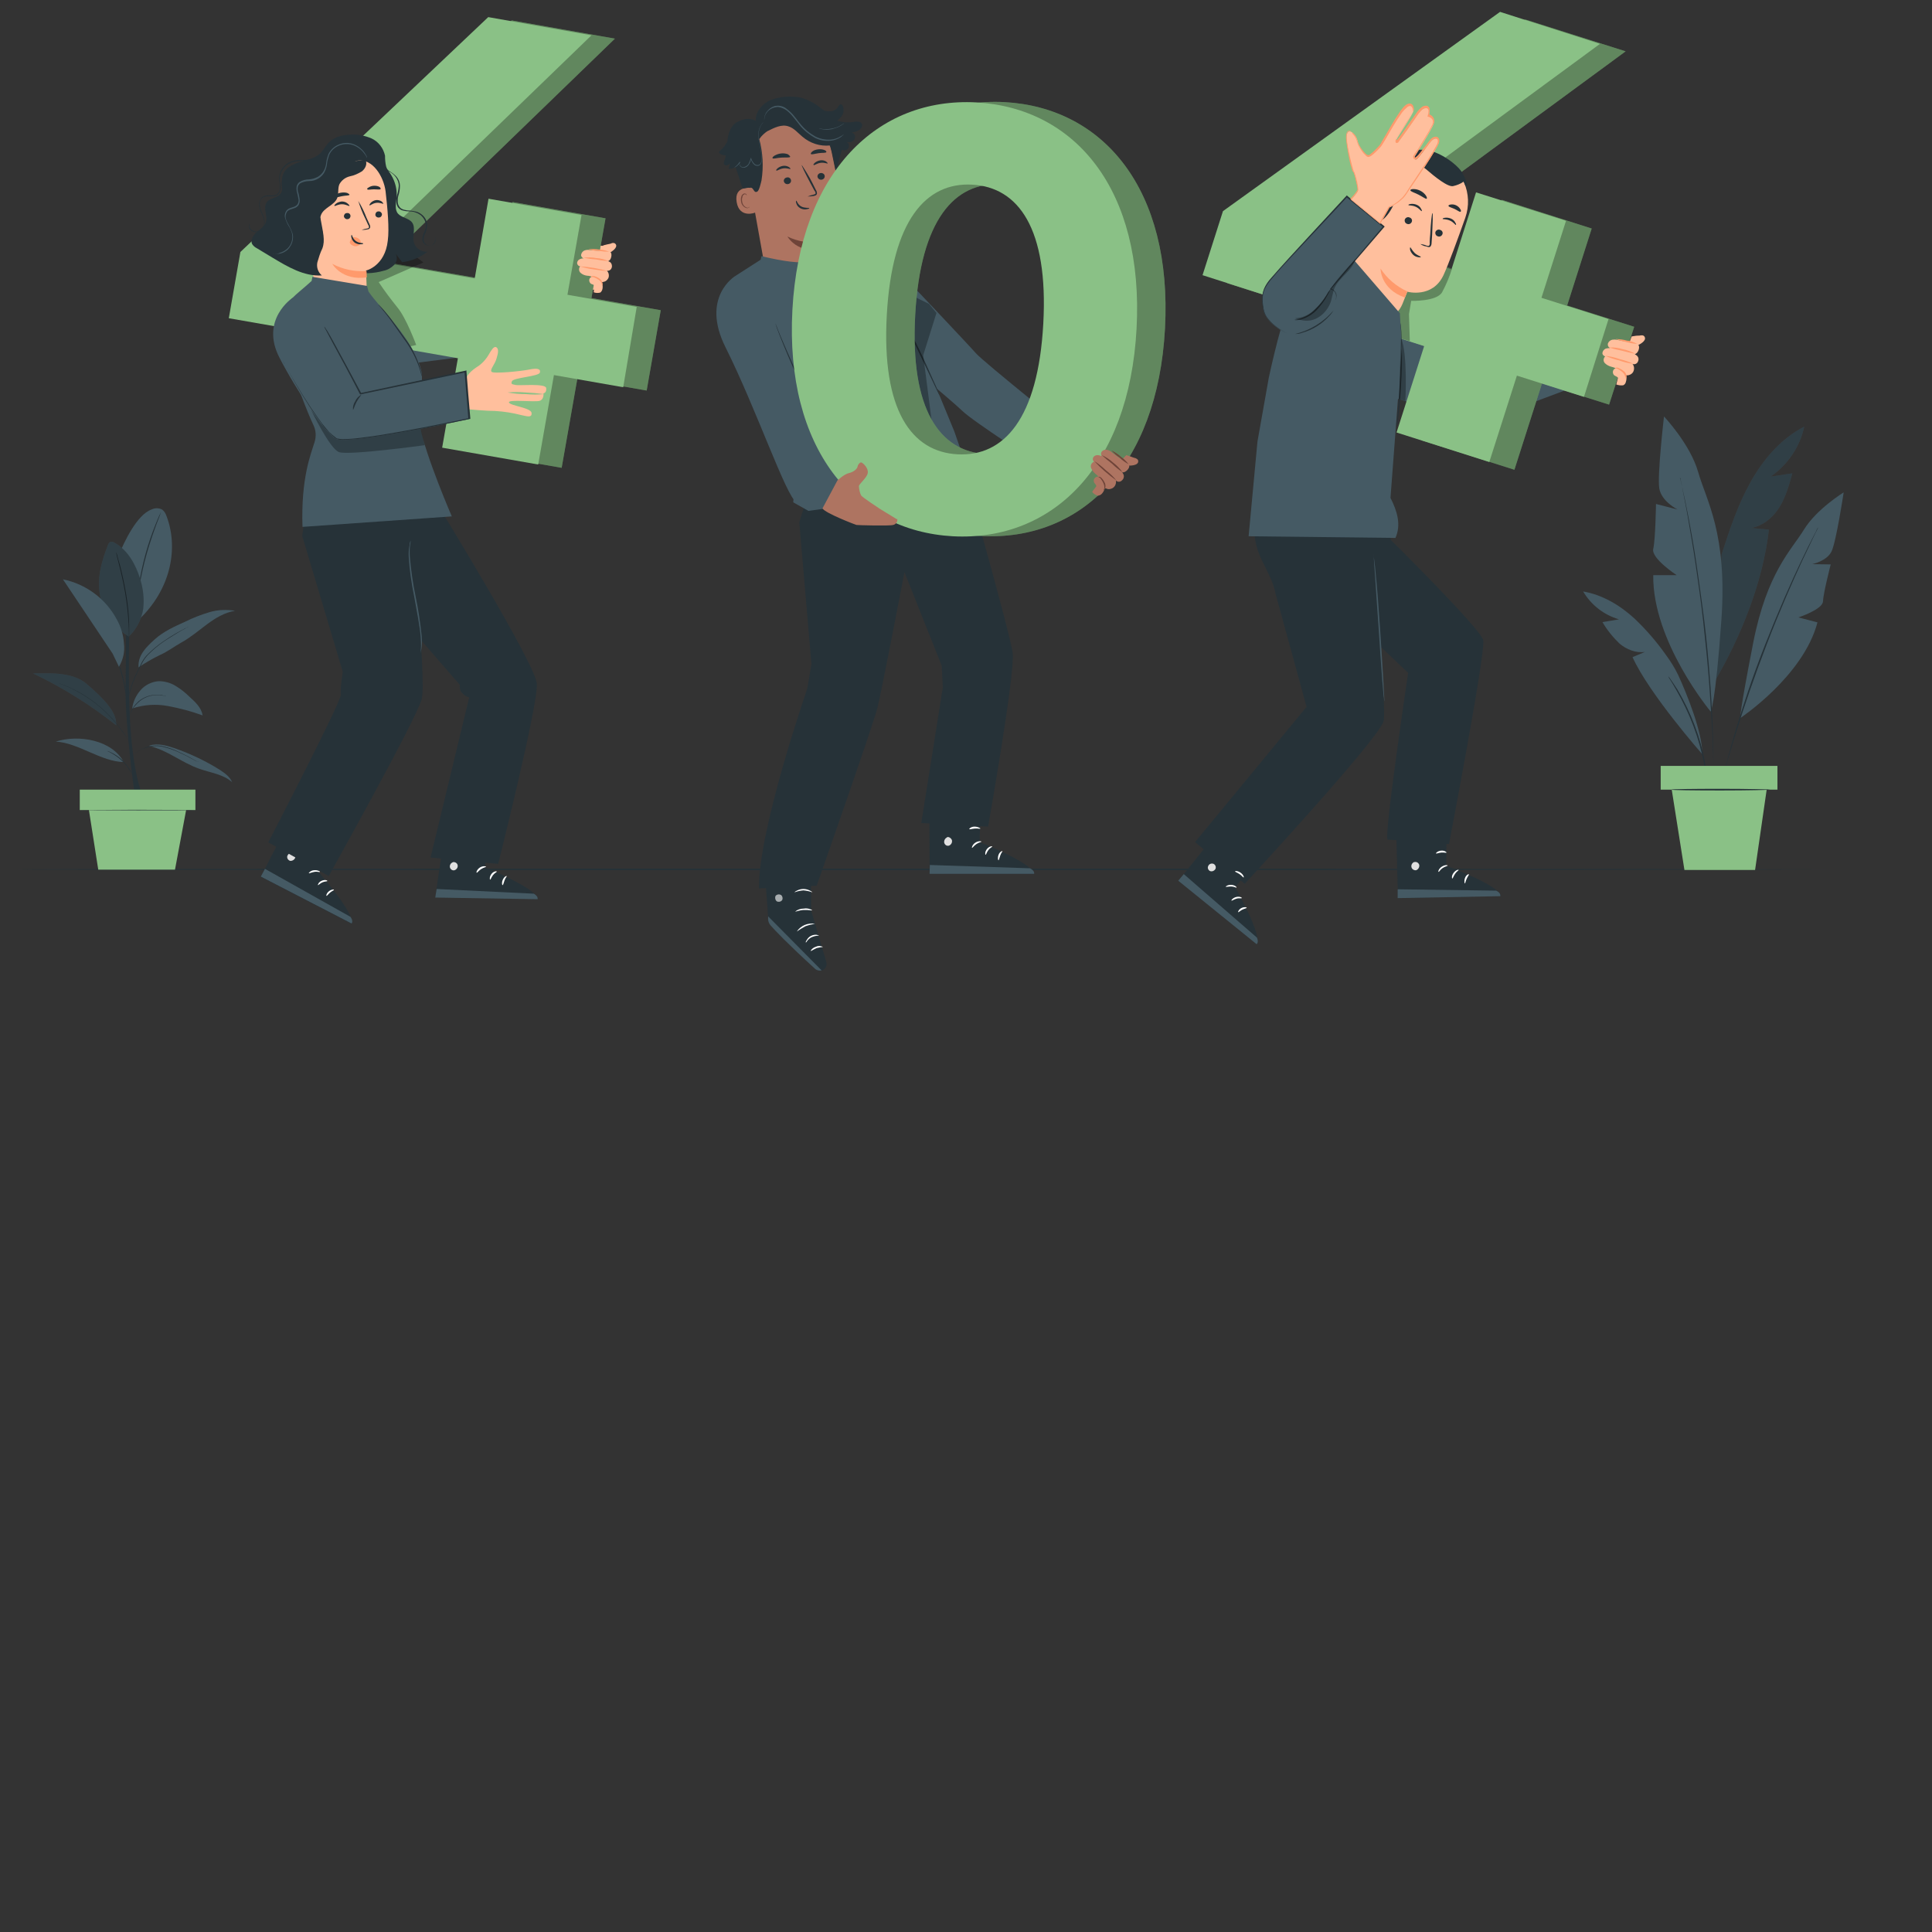 <?xml version="1.0" encoding="utf-8"?>
<!-- Generator: Adobe Illustrator 24.3.0, SVG Export Plug-In . SVG Version: 6.00 Build 0)  -->
<svg version="1.1" id="Layer_1" xmlns="http://www.w3.org/2000/svg" xmlns:xlink="http://www.w3.org/1999/xlink" x="0px" y="0px"
	 viewBox="0 0 700 700" xml:space="preserve">
<rect x="0" y="0" width="700" height="700" fill="#333333" stroke="none"/>
<style type="text/css">
	.st0{fill:#263238;}
	.st1{fill:#455A64;}
	.st2{opacity:0.3;}
	.st3{fill:#8AC186;}
	.st4{fill:#FFBF9D;}
	.st5{fill:#FF9A6C;}
	.st6{fill:#E0E0E0;}
	.st7{fill:#FFFFFF;}
	.st8{fill:#AE7461;}
	.st9{fill:#6F4439;}
	.st10{opacity:0.6;}
</style>
<g id="freepik--Floor--inject-92">
	<path class="st0" d="M664.5,315c0,0.1-147.6,0.3-329.5,0.3S5.4,315.2,5.4,315s147.6-0.3,329.6-0.3S664.5,314.9,664.5,315z"/>
</g>
<g id="freepik--plant-2--inject-92">
	<path class="st1" d="M653.7,154.6c-8.4,4.3-14.8,11.8-19.4,20s-7.6,17.2-10.5,26.2l-2.6,46.2c9.7-16.6,17.5-36,19.7-55.1l-6.5-0.6
		c4.3-0.7,8-3.8,10.3-7.5s3.5-8,4.7-12.3l-7.9,1.2C647.7,168.4,652.1,162,653.7,154.6z"/>
	<g class="st2">
		<path d="M653.7,154.6c-8.4,4.3-14.8,11.8-19.4,20s-7.6,17.2-10.5,26.2l-2.6,46.2c9.7-16.6,17.5-36,19.7-55.1l-6.5-0.6
			c4.3-0.7,8-3.8,10.3-7.5s3.5-8,4.7-12.3l-7.9,1.2C647.7,168.4,652.1,162,653.7,154.6z"/>
	</g>
	<path class="st1" d="M619.8,257.8c0,0-21.1-25.3-20.8-49.4h8.5c0,0-9.3-6.1-8.5-9.5s1-16.3,1-16.3l7.8,2c0,0-5.8-2.9-6.6-7.6
		s1.7-26.1,1.7-26.1s9.5,10,12.4,20.2s10.6,22.2,8.4,53.4S619.8,257.8,619.8,257.8z"/>
	<path class="st1" d="M630.5,260.2c0,0,22.9-15.2,28-34.7l-6.9-1.8c0,0,8.8-2.9,8.9-5.8s2.8-13.4,2.8-13.4l-6.7-0.1
		c0,0,5.3-1.1,7-4.6s4.4-21.4,4.4-21.4s-9.8,6-14.4,13.5s-13.4,15.5-18.4,41.1S630.5,260.2,630.5,260.2z"/>
	<path class="st0" d="M608.6,172.9c0,0.1,0.1,0.2,0.1,0.3l0.2,0.8c0.2,0.7,0.4,1.7,0.7,3c0.6,2.6,1.4,6.4,2.3,11.1
		s1.9,10.3,2.8,16.5s1.9,13.1,2.8,20.4s1.5,14.2,2,20.5s0.8,12,1,16.7s0.3,8.6,0.3,11.3c0,1.3,0,2.3,0,3.1v0.8c0,0.1,0,0.2,0,0.3
		c0-0.1,0-0.2,0-0.3c0-0.2,0-0.5,0-0.8c0-0.8-0.1-1.8-0.1-3.1c-0.1-2.7-0.2-6.5-0.5-11.3s-0.6-10.4-1.1-16.7s-1.2-13.2-2-20.4
		s-1.8-14.1-2.7-20.3s-1.9-11.8-2.7-16.5s-1.6-8.5-2.1-11.1c-0.2-1.3-0.4-2.3-0.6-3c-0.1-0.3-0.1-0.6-0.1-0.8
		C608.7,173.1,608.6,173,608.6,172.9z"/>
	<path class="st1" d="M616.8,273.3c0,0-19.3-21.9-25.3-35.2l4.5-1.9c-3.3,0.5-6.7-0.9-9.2-3c-2.4-2.3-4.5-4.9-6.2-7.8l6-1
		c-5.5-1.6-10.1-5.2-13-10.1c7,1.2,13.4,5,18.7,9.9c4.2,4,8,8.4,11.3,13.1c1.7,2.3,3.2,4.7,4.4,7.2
		C611.1,251.2,616.8,265.2,616.8,273.3z"/>
	<path class="st0" d="M658.8,191.1c0,0,0,0.1-0.1,0.2s-0.2,0.4-0.3,0.6l-1.2,2.4c-1,2.1-2.5,5.2-4.3,9c-3.5,7.6-8.2,18.2-12.8,30.2
		s-8.3,22.9-10.8,31c-1.2,4-2.2,7.3-2.9,9.5l-0.8,2.6l-0.2,0.7c0,0.1,0,0.2-0.1,0.2c0-0.1,0-0.2,0-0.2c0-0.2,0.1-0.4,0.2-0.7
		c0.2-0.6,0.4-1.5,0.7-2.6c0.6-2.3,1.5-5.5,2.7-9.6c2.4-8,6-19.1,10.7-31s9.4-22.6,13-30.1c1.8-3.8,3.3-6.8,4.4-8.9
		c0.5-1,1-1.8,1.2-2.4l0.3-0.6C658.6,191.3,658.7,191.2,658.8,191.1z"/>
	<path class="st0" d="M618.5,282.6c-0.1-0.5-0.3-1-0.3-1.6c-0.2-1-0.4-2.5-0.8-4.3c-1.8-9.4-5.2-18.3-10-26.6
		c-0.9-1.6-1.7-2.9-2.2-3.7c-0.3-0.4-0.6-0.9-0.8-1.4c0.4,0.4,0.7,0.8,1,1.3c0.6,0.8,1.4,2.1,2.4,3.6c2.4,4.1,4.5,8.4,6.2,12.9
		c1.7,4.5,3,9.1,3.8,13.8c0.3,1.8,0.5,3.3,0.6,4.3C618.4,281.6,618.5,282.1,618.5,282.6z"/>
	<rect x="601.7" y="277.5" class="st3" width="42.3" height="8.6"/>
	<polygon class="st3" points="605.7,286.1 610.3,315.2 635.9,315.2 640.1,286.1 	"/>
	<path class="st0" d="M641.4,286.1c0,0.1-8,0.3-17.9,0.3s-17.9-0.1-17.9-0.3s8-0.3,17.9-0.3S641.4,286,641.4,286.1z"/>
</g>
<g id="freepik--plant-1--inject-92">
	<path class="st0" d="M49,289.3c0,0-3.8-26-3.5-41.1c0.3-15.1,0-32.1,0-32.1h1.7c0,0-1.2,30,0.1,48.1s4.7,25.1,4.7,25.1H49"/>
	<path class="st1" d="M60.3,186.9c-0.3-0.9-0.8-1.7-1.6-2.3c-1.2-0.6-2.6-0.6-3.8,0c-5.3,1.9-9.9,11.7-12,16.8l7,23.5
		C62.4,213.3,64.6,198,60.3,186.9z"/>
	<path class="st0" d="M58.3,185.6c0,0.1,0,0.2-0.1,0.3l-0.3,0.9c-0.3,0.7-0.7,1.8-1.2,3.1c-1,2.7-2.3,6.4-3.5,10.6s-2,8.1-2.5,10.9
		c-0.2,1.4-0.4,2.5-0.6,3.4c-0.1,0.4-0.1,0.7-0.2,0.9c0,0.1,0,0.2-0.1,0.3c0-0.1,0-0.2,0-0.3c0-0.2,0.1-0.5,0.1-0.9
		c0.1-0.8,0.2-2,0.5-3.4c1.2-7.4,3.2-14.6,6-21.5c0.5-1.3,1-2.4,1.3-3.1l0.4-0.8C58.2,185.8,58.2,185.7,58.3,185.6z"/>
	<path class="st1" d="M46.7,230.6c-6.5-3.7-10.5-10.5-10.8-17.9c-0.3-5.2,1.3-10.3,3.2-15.2c0.1-0.4,0.4-0.8,0.7-1.1
		c0.6-0.2,1.3-0.1,1.8,0.3c4.8,2.7,7.6,7.9,9.2,13.1c1.1,3.5,1.5,7.2,1.1,10.8C51.3,224.4,49.5,227.9,46.7,230.6"/>
	<path class="st0" d="M46.7,230.6c0-0.1,0-0.2,0-0.3c0-0.2,0-0.5,0-0.9c0-0.8,0-1.9-0.1-3.3c-0.2-3.6-0.6-7.3-1.2-10.9
		c-0.7-4.2-1.6-8-2.3-10.7l-0.8-3.2l-0.2-0.9c0-0.1,0-0.2,0-0.3c0,0.1,0.1,0.2,0.1,0.3c0.1,0.2,0.2,0.5,0.3,0.9
		c0.2,0.8,0.5,1.9,0.9,3.2c0.7,2.7,1.6,6.5,2.3,10.7c0.6,3.6,1,7.2,1.1,10.9c0,1.4,0,2.5,0,3.3c0,0.4,0,0.7,0,0.9
		C46.9,230.4,46.8,230.5,46.7,230.6z"/>
	<g class="st2">
		<path d="M46.7,230.6c-6.5-3.7-10.5-10.5-10.8-17.9c-0.3-5.2,1.3-10.3,3.2-15.2c0.1-0.4,0.4-0.8,0.7-1.1c0.6-0.2,1.3-0.1,1.8,0.3
			c4.8,2.7,7.6,7.9,9.2,13.1c1.1,3.5,1.5,7.2,1.1,10.8C51.3,224.4,49.5,227.9,46.7,230.6"/>
	</g>
	<path class="st1" d="M54.1,270.3c6.4,1.4,11.7,6,18,8.2c4.1,1.5,8.8,2,12,4.9c-0.8-2-2.7-3.3-4.5-4.5c-5.1-3.2-10.6-5.8-16.3-7.8
		c-2.9-1-6.1-1.9-9.1-1"/>
	<path class="st1" d="M44.8,276.1c-8.1-0.1-16.5-7-24.6-7.4C28.6,266,40.7,268.2,44.8,276.1"/>
	<path class="st1" d="M47.9,256.7c4.2-1.4,8.6-1.7,12.9-0.9c4.3,0.8,8.5,1.9,12.6,3.4c-0.4-2.8-2.7-4.9-4.8-6.8
		c-1.5-1.5-3.2-2.8-5-3.9c-1.8-1.1-3.9-1.7-6.1-1.7c-2.6,0.2-5,1.4-6.7,3.4C49.2,252.1,48.2,254.3,47.9,256.7"/>
	<path class="st1" d="M31.4,247.8c-5.1-4.3-12.8-3.9-19.4-3.8c10.7,5.1,20.8,11.4,30.1,18.8C42.4,258.1,37.8,253.3,31.4,247.8z"/>
	<g class="st2">
		<path d="M31.4,247.8c-5.1-4.3-12.8-3.9-19.4-3.8c10.7,5.1,20.8,11.4,30.1,18.8C42.4,258.1,37.8,253.3,31.4,247.8z"/>
	</g>
	<path class="st1" d="M50.2,241.8c2.5-1.7,5.1-3.2,7.8-4.5c2.7-1.2,5.2-3.1,7.7-4.5c3.3-1.8,6.2-4.3,9.3-6.6s6.4-4.3,10.2-4.9
		c-3.1-0.5-6.3-0.4-9.3,0.5c-3,0.9-5.9,2-8.7,3.4c-4,1.8-8,3.6-11.2,6.5S49.9,237.5,50.2,241.8"/>
	<path class="st0" d="M71.9,276.1c-0.1,0-0.2-0.1-0.3-0.1l-0.7-0.3c-0.6-0.3-1.5-0.8-2.6-1.4c-0.5-0.3-1.1-0.6-1.8-0.9
		s-1.3-0.6-2.1-1c-1.6-0.7-3.3-1.3-5-1.7c-1.7-0.5-3.5-0.5-5.2-0.1c-0.7,0.2-1.5,0.4-2.2,0.6c-1.5,0.6-2.9,1.6-4,2.8
		c-0.5,0.5-0.7,0.8-0.7,0.8l0.2-0.2c0.2-0.2,0.3-0.4,0.5-0.6c0.6-0.7,1.4-1.4,2.2-1.9c0.6-0.4,1.2-0.7,1.8-1
		c0.7-0.3,1.5-0.5,2.2-0.7c1.7-0.4,3.6-0.4,5.3,0.1c1.7,0.4,3.4,1,5,1.8c0.7,0.3,1.4,0.7,2.1,1s1.2,0.6,1.8,0.9
		c1.1,0.6,1.9,1.1,2.5,1.4l0.7,0.4C71.7,275.9,71.8,276,71.9,276.1z"/>
	<path class="st0" d="M38.8,272.1c0.2,0,0.3,0.1,0.5,0.1c0.4,0.2,0.9,0.4,1.3,0.6c1.4,0.7,2.7,1.6,3.8,2.7c1.1,1.1,2.1,2.4,2.9,3.7
		c0.2,0.4,0.4,0.8,0.6,1.3c0.1,0.2,0.1,0.3,0.2,0.5c0,0-0.3-0.7-1-1.7c-0.8-1.3-1.8-2.6-2.9-3.6c-1.1-1.1-2.4-2-3.8-2.8
		C39.5,272.4,38.8,272.1,38.8,272.1z"/>
	<path class="st0" d="M20.9,247.4c0.1,0,0.2,0.1,0.3,0.1l1,0.3l1.5,0.6c0.6,0.2,1.2,0.5,2,0.9c3.8,1.7,7.3,4,10.5,6.7
		c1.7,1.5,3.4,3.1,4.9,4.8c1.2,1.4,2.4,2.9,3.5,4.4c0.9,1.3,1.6,2.4,2.1,3.1l0.6,0.9c0.1,0.1,0.1,0.2,0.2,0.3l-0.2-0.3
		c-0.1-0.2-0.3-0.5-0.6-0.8c-0.5-0.7-1.2-1.8-2.2-3.1s-2.1-2.8-3.5-4.4c-1.5-1.7-3.2-3.3-4.9-4.8c-3.2-2.7-6.7-4.9-10.4-6.7
		c-0.7-0.3-1.4-0.7-2-0.9l-1.5-0.6l-1-0.4L20.9,247.4z"/>
	<path class="st0" d="M60.1,252.2c-0.2,0-0.4,0-0.6-0.1l-0.7-0.1c-0.3,0-0.6,0-1-0.1c-3-0.3-6,0.8-8.1,3c-0.6,0.6-1.2,1.3-1.6,2
		c-0.4,0.7-0.8,1.4-1.1,2.1c0-0.2,0.1-0.4,0.2-0.6c0.2-0.6,0.5-1.1,0.8-1.6c0.4-0.8,1-1.5,1.6-2.1c0.7-0.8,1.6-1.4,2.6-1.9
		c1.8-0.9,3.7-1.2,5.7-1c0.4,0,0.7,0.1,1,0.1l0.7,0.2C59.7,252,59.9,252.1,60.1,252.2z"/>
	<path class="st0" d="M68.2,227.1l-0.3,0.2l-0.9,0.5c-0.8,0.4-1.9,1-3.3,1.9c-1.4,0.9-3,1.8-4.7,3c-1.9,1.3-3.6,2.8-5.2,4.4
		c-0.8,0.8-1.5,1.7-2.1,2.8c-0.5,1-1,2-1.5,2.9c-0.8,1.7-1.6,3.4-2.2,5.1c-0.4,1.2-0.8,2.4-1.1,3.6c-0.2,0.9-0.3,1.3-0.3,1.3
		c0-0.1,0-0.2,0-0.4c0-0.2,0.1-0.6,0.2-1c0.2-1.2,0.6-2.4,1-3.6c0.6-1.7,1.4-3.5,2.2-5.1c0.5-1,1-1.9,1.5-3c0.6-1,1.3-2,2.2-2.8
		c1.6-1.6,3.4-3.1,5.3-4.4c1.7-1.2,3.3-2.2,4.7-3c1.4-0.8,2.5-1.4,3.3-1.8l0.9-0.4C67.9,227.1,68.1,227.1,68.2,227.1z"/>
	<path class="st0" d="M45.6,251.5c-0.1-0.2-0.1-0.4-0.2-0.7l-0.3-1.9c-0.8-4.1-2-8.1-3.8-11.9l-0.8-1.7c-0.1-0.2-0.2-0.4-0.3-0.6
		c0.1,0.2,0.3,0.4,0.4,0.6c0.2,0.4,0.5,1,0.9,1.7c0.9,1.9,1.7,3.8,2.4,5.8c0.6,2,1.1,4,1.5,6.1c0.1,0.8,0.2,1.4,0.3,1.9
		C45.6,251,45.6,251.2,45.6,251.5z"/>
	<path class="st1" d="M44.9,233.1c-0.2-3.1-1.1-6-2.6-8.7c-4-7.5-11.2-12.8-19.5-14.5l18,26.9l2.3,4.8
		C44.6,239,45.3,236.1,44.9,233.1z"/>
	<rect x="28.9" y="286.1" class="st3" width="41.9" height="7.4"/>
	<polygon class="st3" points="32,292.1 35.6,315.1 63.4,315.1 67.7,292.1 	"/>
	<path class="st0" d="M70.8,293.5c0,0.1-9.5,0.1-21.1,0.1s-21.1-0.1-21.1-0.1s9.5-0.1,21.1-0.1S70.8,293.5,70.8,293.5z"/>
</g>
<g id="freepik--character-3--inject-92">
	<path class="st4" d="M579.3,122.5c0,0-7.1-0.2-11.1,3.9l5.8,10.3l10.9-2.2l1-3.5l1.8-6.6L579.3,122.5z"/>
	<path class="st1" d="M507.3,113.5c0,0,3.5,2.2,4.3,4.6c0.9,2.4,20.7,16.5,20.7,16.5l2.7-0.7l31.9-9.8l8,14.4l-39.5,14.8
		c-1.2,0.2-29.2-8.9-29.2-8.9L507.3,113.5z"/>
	<path class="st3" d="M583,146.6l-24.3-7.7l-10,31.3l-33.7-10.7l10-31.3l-80.3-25.6l7.4-23.2L552.7,7.1l36.3,11.5l-93.8,68.9
		l40,12.8l8.9-27.9l32.6,10.4l-8.9,27.9l24.3,7.7L583,146.6z"/>
	<g class="st2">
		<path d="M583,146.6l-24.3-7.7l-10,31.3l-33.7-10.7l10-31.3l-80.3-25.6l7.4-23.2L552.7,7.1l36.3,11.5l-93.8,68.9l40,12.8l8.9-27.9
			l32.6,10.4l-8.9,27.9l24.3,7.7L583,146.6z"/>
	</g>
	<path class="st3" d="M573.9,143.8l-24.3-7.7l-10,31.3l-33.6-10.7l10-31.3l-80.3-25.7l7.4-23.2L543.5,4.3l36.2,11.6l-93.8,68.9
		l40,12.8l8.9-27.9L567.4,80l-8.9,27.9l24.3,7.7L573.9,143.8z"/>
	<g class="st2">
		<path d="M510.8,123.6l-0.3-9.8l0.8-4.8c0,0,9.2,0.3,11.2-3.1c1.5-2.8,2.7-5.7,3.6-8.6l-11.5-2.7l-8.4,13.2l-2.5,6.5l4,8.4
			L510.8,123.6z"/>
	</g>
	<path class="st0" d="M495.4,82.2c0.1-3.9,0.5-7.8,1.3-11.6c0.8-3.8,2.5-7.4,5-10.4c0.4-0.4,3.4-3.3,3.9-3c0.4,0.2-1.9,3-1.8,3.4
		c0.5,4-0.2,8.1-2.1,11.7C500,75.9,497.9,79.2,495.4,82.2"/>
	<path class="st4" d="M508.1,110.2c1-2.5,1.8-4.5,1.8-4.5s9.1,2.5,13.1-6c1.9-4.1,5.1-12.9,7.9-20.8c3-8.6-1-18-9.3-21.8l-0.8-0.4
		c-9.1-3.5-17.2,2.4-20.4,11.6l-12.2,31.9l3.3,9.8c1.6,4.6,6.6,7.1,11.2,5.5C505.2,114.5,507.1,112.6,508.1,110.2L508.1,110.2z"/>
	<path class="st5" d="M509.9,105.6c-3.9-1.8-7.3-4.6-9.7-8.3c0,0-0.1,7.4,8.8,10.5L509.9,105.6z"/>
	<path class="st0" d="M522.6,84.9c-0.3,0.7-1.1,1-1.7,0.7c-0.7-0.2-1-1-0.8-1.6c0,0,0,0,0,0c0.3-0.7,1.1-1,1.7-0.7
		C522.5,83.5,522.9,84.2,522.6,84.9C522.6,84.9,522.6,84.9,522.6,84.9z"/>
	<path class="st0" d="M527.5,81.5c-0.2,0.1-0.8-1-2.2-1.6s-2.6-0.4-2.6-0.6s0.2-0.3,0.8-0.4c0.7-0.1,1.5,0,2.2,0.3
		c0.7,0.3,1.3,0.8,1.6,1.5C527.6,81.1,527.6,81.4,527.5,81.5z"/>
	<path class="st0" d="M511.5,80.4c-0.3,0.7-1.1,1-1.7,0.7c-0.7-0.2-1-1-0.8-1.6c0,0,0,0,0,0c0.3-0.7,1.1-1,1.7-0.7
		C511.4,79,511.8,79.7,511.5,80.4C511.5,80.4,511.5,80.4,511.5,80.4z"/>
	<path class="st0" d="M515.1,76.5c-0.2,0.1-0.8-1-2.2-1.6c-1.3-0.6-2.6-0.4-2.6-0.6s0.2-0.3,0.8-0.4c0.7-0.1,1.5,0,2.2,0.3
		c0.7,0.3,1.3,0.8,1.6,1.5C515.2,76.1,515.2,76.4,515.1,76.5z"/>
	<path class="st0" d="M514.6,88.4c0.8,0.1,1.6,0.3,2.3,0.6c0.3,0.1,0.7,0.2,0.9,0c0.2-0.3,0.3-0.7,0.2-1.1c0-1,0.1-1.9,0.2-3
		c0.2-4.2,0.6-7.7,0.8-7.7s0.1,3.5-0.1,7.7c-0.1,1.1-0.1,2-0.2,3c0,0.5-0.1,1-0.4,1.4c-0.2,0.2-0.5,0.3-0.8,0.2
		c-0.2,0-0.4-0.1-0.6-0.2C516,89.2,515.3,88.9,514.6,88.4z"/>
	<path class="st0" d="M516.9,72c-0.3,0.2-1.4-0.7-3-1.5s-2.9-1.1-2.9-1.6c0-0.2,0.4-0.4,1.1-0.4c0.9,0,1.7,0.2,2.5,0.6
		c0.8,0.4,1.5,1,2,1.7C517,71.4,517.1,71.9,516.9,72z"/>
	<path class="st0" d="M529.2,76.7c-0.4,0.2-1.1-0.5-2.2-1s-2.1-0.7-2.2-1.1c0-0.2,0.2-0.4,0.8-0.5c0.7-0.1,1.4,0,2,0.3
		c0.6,0.3,1.2,0.8,1.5,1.4C529.4,76.2,529.4,76.6,529.2,76.7z"/>
	<path class="st4" d="M498.3,74.8c-0.1-0.1-5.1-4.4-7.5,1.6s4,7.1,4.1,7S498.3,74.8,498.3,74.8z"/>
	<path class="st5" d="M494,80.4c0,0-0.1,0-0.3,0c-0.3,0-0.6-0.1-0.8-0.3c-0.6-0.8-0.7-1.9-0.2-2.8c0.2-0.5,0.5-1,0.9-1.4
		c0.3-0.3,0.7-0.5,1.1-0.5c0.3,0,0.5,0.3,0.5,0.5c0,0.2-0.1,0.3,0,0.3s0.2,0,0.2-0.3c0-0.2,0-0.3-0.1-0.5c-0.1-0.2-0.3-0.3-0.5-0.4
		c-0.5-0.1-1.1,0.1-1.5,0.5c-0.5,0.4-0.8,0.9-1,1.5c-0.5,1.1-0.3,2.3,0.5,3.2c0.3,0.2,0.6,0.3,1,0.2C493.9,80.5,494,80.4,494,80.4z"
		/>
	<path class="st0" d="M531,67.4c1.2-0.1-0.5-4.4-2.4-6.4c-2.9-3.1-8-6.2-11.7-6.6c-4.4-0.5-8.5,0.2-11.9,3
		c-3.4,2.9-5.9,6.7-7.4,10.9c-0.6,1.3-0.8,2.6-0.6,4c0.3,1.6,1.6,3.1,0.8,4.9c-0.3,0.6-0.3,1.4-0.1,2.1c0.6,1.6,2.4,1,3.4,0.2
		c2.2-1.8,3.5-4.5,4.7-7.2c0.9-1.8,1.6-3.8,1.9-5.8c0.1-1.1,0-2.2,0.2-3.3c0.1-1.1,0.7-2.2,1.6-2.8c0.2-0.1,0.4-0.2,0.7-0.3
		c2.3-0.8,4.8-0.3,6.6,1.3c2.9,2.5,7.9,6.6,9.8,6c1.3-0.3,2.6-0.8,3.7-1.6L531,67.4z"/>
	<path class="st0" d="M514.8,93.1c0,0.1-0.3,0.2-0.9,0.1c-0.7-0.1-1.4-0.4-1.9-0.9c-0.5-0.5-0.9-1.1-1.1-1.8c-0.1-0.5,0-0.9,0.1-0.9
		s0.6,1.1,1.6,2.1C513.6,92.6,514.8,92.9,514.8,93.1z"/>
	<path class="st5" d="M517.6,41.7c-1.1,2.2-2.3,4.2-3.7,6.2c-1.2,2.1-2.6,4.1-4.1,5.9c1.1-2.2,2.3-4.2,3.7-6.2
		C514.7,45.6,516.1,43.6,517.6,41.7z"/>
	<path class="st0" d="M491.6,226.1l18.6,17.7c0,0-9,60.3-7.4,60.4l22.2,1.6c0,0,13.4-69.8,12.4-73.9s-33.5-36.3-33.5-36.3l-0.4-5.5
		l-9.2-1.2L491.6,226.1z"/>
	<path class="st0" d="M456.7,201.9c1.8,4.1,4.8,8.9,5.4,13l11.3,41.2l-40.4,49l18,15.1c0,0,48.6-52.5,50.3-58.9
		c1.3-5.1-4.1-57-4.1-57l1.8-14.8l-42-10v0.1C453.7,186.6,453.5,194.8,456.7,201.9z"/>
	<path class="st0" d="M460.5,306.4l-13,15c0,0,10,17.7,7.9,20.7l-28.4-23l19.4-24.2L460.5,306.4z"/>
	<path class="st6" d="M439.7,313c-0.7-0.3-1.6,0-1.9,0.7c-0.4,0.7-0.1,1.5,0.6,1.9c0.8,0.3,1.6-0.1,2-0.8c0.3-0.8-0.1-1.6-0.9-1.9
		c0,0,0,0,0,0"/>
	<path class="st1" d="M426.9,319.1l2-2.4l26.5,23c0,0,0.8,1.6-0.1,2.4L426.9,319.1z"/>
	<path class="st7" d="M448,321.6c-0.1,0.1-0.9-0.4-1.9-0.4s-1.9,0.2-2,0.1s0.8-0.8,2.1-0.7S448.2,321.5,448,321.6z"/>
	<path class="st7" d="M449.9,325.4c-0.1,0.2-0.9-0.1-1.9,0.2s-1.6,0.8-1.8,0.7s0.5-1,1.7-1.3S450.1,325.2,449.9,325.4z"/>
	<path class="st7" d="M448.6,330.5c-0.1-0.1,0.2-1,1.2-1.5s1.9-0.3,1.9-0.1s-0.8,0.3-1.6,0.7S448.8,330.6,448.6,330.5z"/>
	<path class="st7" d="M450.6,317.9c-0.2,0.1-0.6-0.6-1.5-1.2s-1.7-0.8-1.6-1s1-0.2,2,0.5S450.8,317.9,450.6,317.9z"/>
	<path class="st0" d="M524.2,293.5l-0.2,20.2c0,0,19.4,7.1,19.7,10.9l-37.2,0.8l-0.8-31.6L524.2,293.5z"/>
	<path class="st6" d="M512.4,312.3c-0.7,0.3-1.2,1.1-1,1.9c0.2,0.8,1,1.2,1.7,1.1c0.8-0.3,1.3-1.2,1.1-2c-0.3-0.8-1.1-1.2-1.9-0.9
		c0,0,0,0,0,0"/>
	<path class="st1" d="M506.4,325.4v-3.2l35.7,0.5c0,0,1.7,0.7,1.5,2L506.4,325.4z"/>
	<path class="st7" d="M524.5,313.6c0,0.2-0.9,0.3-1.8,0.9s-1.3,1.5-1.5,1.4s0.1-1.2,1.2-1.9S524.5,313.4,524.5,313.6z"/>
	<path class="st7" d="M528.5,315.2c0,0.2-0.7,0.5-1.3,1.4s-0.8,1.7-1,1.7s-0.3-1.1,0.5-2.1S528.4,315,528.5,315.2z"/>
	<path class="st7" d="M530.8,320.1c-0.2,0-0.4-0.9,0-2s1.3-1.5,1.4-1.3s-0.4,0.7-0.8,1.6S530.9,320,530.8,320.1z"/>
	<path class="st7" d="M524.1,308.9c-0.1,0.2-0.9-0.1-1.9,0s-1.8,0.5-1.9,0.3s0.7-0.9,1.9-1S524.2,308.8,524.1,308.9z"/>
	<path class="st1" d="M497.6,200.8c0,0.2,0.1,0.4,0.1,0.5c0,0.4,0.1,0.9,0.2,1.5c0.2,1.3,0.4,3.3,0.6,5.7c0.5,4.8,1,11.5,1.5,18.9
		s0.9,14,1.2,18.9c0.1,2.4,0.2,4.3,0.3,5.7l0.1,1.6c0,0.2,0,0.4,0,0.5c-0.1-0.2-0.1-0.4-0.1-0.5c0-0.4-0.1-0.9-0.2-1.5
		c-0.1-1.4-0.3-3.4-0.5-5.7c-0.4-4.8-0.8-11.5-1.3-18.9s-1-14-1.3-18.9c-0.2-2.4-0.3-4.3-0.4-5.7c0-0.6-0.1-1.1-0.1-1.6
		C497.6,201.2,497.6,201,497.6,200.8z"/>
	<path class="st4" d="M595.9,122.1c0.8,1.5-2.3,2.9-2.3,2.9c0.7,0.6,0,3.1-1.3,3.3c0.5,0.4,0.9,0.5,1.2,1.1c0.3,0.6,0.2,1.3-0.2,1.9
		c-0.4,0.6-1.1,0.8-1.8,0.6c0.7,0.8,0.7,2,0.2,2.9c-0.3,0.5-0.8,0.9-1.5,1.1c-0.3,0.1-0.6,0.1-0.9,0.1c-0.1,0-0.2,0-0.3,0l-0.1-0.1
		c-0.2-0.2-0.3-0.4-0.5-0.6l-0.2-0.2c-0.3-0.3-0.7-0.5-1.1-0.7c-0.2-0.1-0.4-0.1-0.6-0.2c-0.1-0.1-0.2-0.2-0.3-0.3
		c-0.7-0.5-1.5-0.8-2.3-1c-0.9-0.2-1.8-0.7-2.4-1.3c-0.7-0.7-0.6-1.8,0.1-2.5c-0.6-0.1-1.1-0.7-1-1.3c0.1-0.6,0.5-1.1,1-1.4
		c0.5-0.2,1.2-0.3,1.8-0.3c-0.7-0.3-1-1-0.8-1.7c0.3-0.7,0.8-1.1,1.5-1.3c0.7-0.1,1.4-0.1,2.1,0.1c0.7,0.1,3.5,0.7,4.2,0.8l0.7-1.9
		l0.1-0.2c1.3-0.2,1.6-0.3,2.8-0.3C594.8,121.4,595.6,121.4,595.9,122.1z"/>
	<path class="st4" d="M589.1,138.3c-0.1,0.6-0.5,1.1-1,1.3c-0.8,0.1-1.7,0-2.5-0.3l0.5-1.9l0.1-0.5c-0.1-0.4-0.9-0.6-1.3-0.9
		c-0.6-0.5-0.7-1.5-0.2-2.1c0.5-0.6,1.4-0.8,2.1-0.6c0.8,0.3,1.4,0.8,1.8,1.5C589.3,135.8,589.5,137.1,589.1,138.3z"/>
	<path class="st5" d="M591.8,131.8c-1.6-0.7-3.3-1.3-5-1.7c-1.7-0.6-3.4-1-5.2-1.2c1.6,0.7,3.3,1.3,5.1,1.7
		C588.3,131.2,590,131.6,591.8,131.8z"/>
	<path class="st5" d="M592.5,128.2c-1.4-0.8-3-1.4-4.6-1.7c-1.6-0.5-3.2-0.7-4.8-0.6c1.5,0.5,3.1,0.9,4.7,1.2
		C589.3,127.5,590.9,127.9,592.5,128.2z"/>
	<path class="st5" d="M593.2,124.6c-1.2-0.6-2.5-1.1-3.8-1.2c-1.3-0.4-2.6-0.5-4-0.6c1.2,0.5,2.5,0.9,3.8,1.1
		C590.5,124.3,591.8,124.5,593.2,124.6z"/>
	<path class="st5" d="M589.1,137.1c0.1,0,0.3-0.3,0.2-0.9c-0.1-0.8-0.5-1.5-1.2-1.9c-0.6-0.5-1.3-0.8-2-1.1c-0.6-0.1-1,0.2-0.9,0.3
		s0.3-0.1,0.8,0.1c0.6,0.3,1.2,0.7,1.7,1.1c0.5,0.4,0.9,1,1.1,1.6C589.1,136.7,589,137.1,589.1,137.1z"/>
	<path class="st0" d="M505.9,154.9c0-0.5,0-1,0.1-1.5c0.1-1,0.2-2.4,0.4-4c0.3-3.4,0.7-8.1,0.9-13.4s0.2-10,0.2-13.4
		c0-1.6,0-3-0.1-4.1c0-0.5,0-1,0-1.5c0.1,0.5,0.2,1,0.2,1.5c0.1,1,0.2,2.3,0.2,4.1c0.2,3.4,0.2,8.2,0,13.4s-0.6,10-1,13.4
		c-0.2,1.7-0.4,3.1-0.5,4C506.1,153.9,506,154.4,505.9,154.9z"/>
	<path class="st1" d="M490.3,93.9c-0.9,0.5-17.9,8.8-21.5,12.9s-9.1,30.1-9.1,30.1l-4.1,23.1l-3.2,34.3l53.2,0.6
		c2.1-4.7,0.7-9.6-1.8-14.5l4.1-54.2l-0.7-12.7L490.3,93.9z"/>
	<path class="st1" d="M467.5,121.5c0,0-8.9-3.8-9.8-9.5s0.2-7.2,1.7-9.6S488,71.2,488,71.2l13.3,10.9l-19.2,22.5c0,0,2.8,0.4,1.9,4"
		/>
	<path class="st0" d="M484,108.7c0.1-0.4,0.1-0.9,0.1-1.3c0-0.5-0.1-1-0.4-1.5c-0.4-0.6-1-1-1.7-1.1h-0.2l0.1-0.1L501.1,82v0.3
		l-13.3-10.9h0.3l-5,5.4l-15.7,16.8c-2.4,2.6-4.7,5.1-6.7,7.5c-0.5,0.6-1,1.2-1.4,1.8c-0.4,0.6-0.8,1.3-1.1,1.9
		c-0.5,1.3-0.8,2.6-0.7,4c0,1.3,0.2,2.5,0.5,3.8c0.3,1.1,0.8,2.1,1.5,2.9c1.1,1.4,2.5,2.6,4,3.6c0.9,0.6,1.9,1.2,3,1.8l0.8,0.4
		c0.1,0,0.2,0.1,0.3,0.1c-0.1,0-0.2-0.1-0.3-0.1l-0.8-0.4c-1-0.5-2-1.1-3-1.7c-1.6-1-2.9-2.2-4.1-3.6c-0.7-0.9-1.3-1.9-1.6-3
		c-0.3-1.3-0.5-2.5-0.5-3.8c-0.1-1.4,0.2-2.9,0.7-4.2c0.6-1.4,1.5-2.7,2.5-3.8c2.1-2.4,4.3-4.9,6.7-7.5c4.8-5.2,10.1-11,15.6-16.9
		l5-5.4l0.2-0.2l0.2,0.2l13.3,10.9l0.2,0.2l-0.2,0.2l-19.3,22.5l-0.1-0.2c0.7,0.1,1.4,0.6,1.8,1.3c0.3,0.5,0.4,1,0.3,1.6
		c0,0.3-0.1,0.7-0.1,1C484.1,108.5,484,108.6,484,108.7z"/>
	<path class="st4" d="M489.8,47.9c0,0-1.6-1.2-1.9,1.4s2.2,13,2.5,13s1.8,6,1.6,6.8s-2.5,3.3-2.5,3.3l10.6,8.7l3.3-5.9
		c2.5-1,4.6-2.7,6.2-4.8c2.4-3.5,11.4-16.9,11.7-18.7s-1.6-2.1-3-0.3s-4.5,6-5.1,6.3s-0.9-0.5-0.6-1s6.3-10,6.8-11.8
		c0.8-2.4-1.8-2.8-1.8-2.8s0.9-2.5-0.4-2.9s-2.6,0.8-4,2.9c-1.4,2.1-6.2,9-6.7,9.3s-0.9,0-0.5-0.9s6.2-9.4,6.2-10.6
		s-0.9-3.1-3.4-0.6s-8,13-8.8,13.9s-3.4,3.8-4.3,3.5s-3.3-3.3-3.8-5.5C491.6,49.8,490.9,48.7,489.8,47.9z"/>
	<path class="st5" d="M489.8,47.9c0.4,0.2,0.7,0.6,1,0.9c0.4,0.4,0.6,1,0.8,1.5c0.1,0.3,0.2,0.7,0.3,1c0.1,0.4,0.3,0.8,0.5,1.1
		c0.4,0.9,1,1.7,1.6,2.4c0.6,0.7,1.6,2.1,2.6,1c1-0.8,2-1.8,2.9-2.8c0.5-0.5,0.9-1.1,1.2-1.8l1.2-2c1.6-2.8,3.3-5.8,5.5-9
		c0.6-0.8,1.2-1.6,2-2.2c0.4-0.3,1-0.5,1.5-0.5c0.6,0.1,1.1,0.6,1.2,1.1c0.1,0.3,0.1,0.5,0.2,0.8c0,0.2,0,0.3-0.1,0.4l-0.2,0.4
		c-0.2,0.5-0.5,0.9-0.7,1.4c-0.5,0.9-1.1,1.8-1.7,2.7l-3.5,5.6c-0.1,0.2-0.2,0.4-0.2,0.7c0,0.1,0,0.1,0.1,0.1c0.1,0,0.1,0,0.2,0
		l0.1-0.1l0.1-0.2c0.1-0.1,0.2-0.2,0.3-0.3l0.5-0.7c0.7-0.9,1.4-1.9,2.1-2.9l4.2-6c0.4-0.5,0.8-1,1.3-1.4c0.5-0.5,1.1-0.8,1.8-0.8
		c0.4,0,0.7,0.1,1,0.4c0.3,0.3,0.4,0.6,0.4,1c0,0.7-0.1,1.4-0.3,2l-0.2-0.3c0.9,0.1,1.6,0.7,2,1.5c0.3,0.8,0.2,1.7-0.3,2.4
		c-0.7,1.4-1.5,2.8-2.3,4.2l-2.5,4.1l-1.3,2.1l-0.3,0.5l-0.2,0.2c0,0.1-0.1,0.1-0.1,0.2c0,0.1,0,0.3,0.1,0.4c0.1,0.1,0.2,0.1,0.3,0
		c0.2-0.1,0.3-0.3,0.5-0.4l0.5-0.5l0.9-1.1c0.6-0.8,1.2-1.5,1.8-2.3s1.1-1.5,1.8-2.3c0.4-0.4,0.8-0.7,1.3-0.8c0.6-0.2,1.2,0,1.5,0.4
		c0.3,0.5,0.4,1,0.2,1.6c-0.1,0.2-0.2,0.5-0.3,0.7c-0.1,0.2-0.2,0.4-0.3,0.6c-0.4,0.8-0.9,1.6-1.4,2.4c-0.9,1.6-1.9,3.1-2.9,4.6
		c-1.9,3-3.9,5.9-5.8,8.7c-0.5,0.7-0.9,1.4-1.4,2.1c-0.5,0.7-1.1,1.3-1.7,1.8c-1.2,1.1-2.7,1.9-4.2,2.6l0.1-0.1l-3.3,5.9l-0.1,0.2
		l-0.2-0.2l-10.5-8.7l-0.2-0.1l0.1-0.1c0.7-0.8,1.4-1.5,2-2.4c0.1-0.2,0.3-0.4,0.4-0.6c0.1-0.2,0.2-0.4,0.1-0.6c0-0.5-0.1-1-0.2-1.4
		c-0.2-0.9-0.4-1.8-0.6-2.7c-0.1-0.4-0.2-0.9-0.4-1.3c-0.1-0.2-0.1-0.4-0.2-0.6c0-0.1-0.1-0.2-0.1-0.2l0,0c0,0,0.1,0,0,0
		c-0.1,0-0.1,0-0.2-0.1l0,0l-0.1-0.2c-0.5-1.5-0.9-3-1.2-4.6c-0.3-1.4-0.5-2.7-0.7-3.9c-0.3-2.3-0.7-4.2-0.1-5.4
		c0.1-0.3,0.3-0.5,0.6-0.6c0.2-0.1,0.4-0.1,0.6,0C489.5,47.7,489.7,47.8,489.8,47.9c0-0.1-0.2-0.2-0.5-0.3c-0.2-0.1-0.4-0.1-0.6,0
		c-0.3,0.1-0.5,0.3-0.5,0.5c-0.5,1.1-0.2,3,0.2,5.4c0.5,2.8,1.2,5.6,2,8.4c0,0,0,0.1,0.1,0.1l0,0c0,0-0.1,0-0.1,0.1s0,0.2,0-0.1l0,0
		h0.1v0.1c0.1,0.1,0.1,0.2,0.2,0.3c0.1,0.2,0.2,0.4,0.2,0.6c0.1,0.4,0.3,0.8,0.4,1.3c0.2,0.9,0.5,1.8,0.6,2.7c0.1,0.5,0.2,1,0.2,1.5
		c0,0.1,0,0.3,0,0.4c0,0.1-0.1,0.3-0.2,0.4c-0.1,0.2-0.3,0.5-0.4,0.7c-0.6,0.8-1.3,1.6-2,2.4v-0.3l10.6,8.7l-0.3,0.1
		c1-1.9,2.1-3.9,3.3-5.9v-0.1h0.1c1.5-0.6,2.8-1.4,4-2.5c0.6-0.5,1.2-1.1,1.7-1.8c0.5-0.6,1-1.4,1.4-2.1c1.9-2.8,3.8-5.7,5.8-8.7
		c1-1.5,1.9-3,2.9-4.6c0.5-0.8,0.9-1.6,1.4-2.4c0.1-0.2,0.2-0.4,0.3-0.6c0.1-0.2,0.2-0.4,0.2-0.6c0.1-0.4,0.1-0.8-0.1-1.1
		c-0.2-0.3-0.7-0.4-1-0.2c-0.4,0.1-0.8,0.4-1.1,0.7c-0.6,0.6-1.2,1.5-1.7,2.2s-1.2,1.5-1.8,2.3c-0.3,0.4-0.6,0.8-0.9,1.1l-0.5,0.6
		c-0.2,0.2-0.4,0.4-0.6,0.5c-0.3,0.1-0.6,0.1-0.9-0.1c-0.2-0.2-0.3-0.5-0.3-0.8c0-0.1,0.1-0.3,0.1-0.4l0.2-0.3l0.3-0.5l1.4-1.9
		c0.8-1.4,1.7-2.8,2.5-4.1s1.6-2.7,2.3-4.1c0.4-0.6,0.5-1.3,0.3-2c-0.3-0.6-0.9-1-1.6-1.2l-0.3-0.1l0.1-0.3c0.2-0.6,0.3-1.2,0.3-1.8
		c0-0.3-0.1-0.5-0.3-0.7c-0.2-0.2-0.4-0.2-0.7-0.2c-0.6,0-1.1,0.3-1.5,0.7c-0.4,0.4-0.8,0.9-1.2,1.4l-4.2,6c-0.7,1-1.4,1.9-2.1,2.9
		l-0.5,0.7l-0.3,0.4l-0.1,0.2l-0.2,0.2c-0.2,0.1-0.4,0.1-0.6,0.1c-0.2-0.1-0.3-0.3-0.3-0.6c0-0.3,0.1-0.6,0.3-0.9
		c1.2-2,2.5-3.8,3.6-5.6c0.6-0.9,1.1-1.8,1.6-2.7c0.2-0.4,0.5-0.9,0.7-1.4l0.1-0.3c0-0.1,0-0.2,0-0.3c0-0.2,0-0.5-0.1-0.7
		c-0.1-0.4-0.4-0.8-0.8-0.9c-0.5,0-0.9,0.2-1.2,0.5c-0.7,0.6-1.3,1.2-1.9,2c-2.2,3.1-3.9,6.1-5.5,8.9c-0.4,0.7-0.8,1.4-1.2,2
		c-0.4,0.7-0.8,1.3-1.3,1.8c-0.9,1-1.9,2-3,2.8c-0.3,0.2-0.5,0.3-0.9,0.4c-0.2,0.1-0.4,0.1-0.5,0c-0.1-0.1-0.3-0.1-0.4-0.2
		c-0.4-0.4-0.8-0.8-1.2-1.2c-0.6-0.8-1.1-1.6-1.6-2.5c-0.2-0.4-0.3-0.8-0.5-1.2c-0.1-0.4-0.2-0.7-0.3-1c-0.2-0.5-0.4-1-0.8-1.5
		c-0.2-0.3-0.4-0.5-0.7-0.8C490,48.1,489.9,48,489.8,47.9z"/>
	<path class="st1" d="M482.2,104.7c-1.4,2.7-3.1,5.1-5.2,7.4c-2.1,2.2-4.9,3.6-8,3.8"/>
	<path class="st0" d="M469,115.9c0-0.1,1-0.1,2.5-0.6c2-0.7,3.8-1.9,5.2-3.4c1.5-1.5,2.8-3.2,3.9-5c0.4-0.8,0.9-1.5,1.5-2.2
		c-0.3,0.8-0.7,1.6-1.2,2.4c-1,1.9-2.3,3.6-3.8,5.2c-1.5,1.6-3.4,2.7-5.5,3.4c-0.6,0.2-1.3,0.3-1.9,0.3
		C469.5,116,469.3,116,469,115.9z"/>
	<path class="st0" d="M483.2,112.4c-0.4,0.7-0.9,1.4-1.5,2c-2.7,3-6.1,5.1-10,6.2c-0.8,0.3-1.6,0.4-2.4,0.4
		C474.7,119.7,479.6,116.7,483.2,112.4L483.2,112.4z"/>
	<g class="st2">
		<path d="M469.4,115.4c2.5,0.9,4.9,1.2,7.3,0.1c2.4-1.1,4.3-3.2,5.3-5.7c0.7-1.8,0.8-3.8,1.6-5.6c1.8-3.9,6.5-6.2,7.5-10.4
			c-3.7,4.1-7.2,7.7-10.1,12.6c-1.4,2.4-3.2,4.5-5.3,6.3c-1.8,1.6-4.1,2.5-6.5,2.6"/>
	</g>
	<g class="st2">
		<path d="M506.9,144.6l2.3,0.7c0,0,0.9-17.5-1.6-22.8L506.9,144.6z"/>
	</g>
</g>
<g id="freepik--character-2--inject-92">
	<path class="st8" d="M277.5,98.9l-6.7-37.3c-2-9.2,1.8-18.1,11-19.8l0.9-0.1c8.7-1.1,16.8,4.7,18.6,13.3c1.7,8,3.4,16.9,3.9,21.2
		c1,9-7.8,11.5-7.8,11.5s0.9,5.4,1.3,8.1l3.1,5.8l-7.6-0.6L277.5,98.9z"/>
	<path class="st9" d="M297.4,87.7c-4.1,0.5-8.4-0.2-12.1-2c0,0,3.6,6.4,12.5,4.5L297.4,87.7z"/>
	<path class="st0" d="M298.8,63.7c0.1,0.7-0.4,1.3-1.1,1.4c-0.7,0.1-1.3-0.3-1.5-1c0,0,0,0,0,0c-0.1-0.7,0.4-1.3,1.1-1.4
		C298,62.6,298.7,63,298.8,63.7C298.8,63.7,298.8,63.7,298.8,63.7z"/>
	<path class="st0" d="M299.9,59.2c-0.1,0.2-1.2-0.4-2.6-0.2s-2.3,1-2.5,0.8s0-0.4,0.4-0.8c0.6-0.5,1.3-0.8,2-0.9
		c0.7-0.1,1.4,0,2.1,0.4C299.7,58.8,299.9,59.1,299.9,59.2z"/>
	<path class="st0" d="M286.6,65.3c0.1,0.7-0.4,1.3-1.1,1.4c-0.7,0.1-1.3-0.3-1.5-1c0,0,0,0,0,0c-0.1-0.7,0.4-1.3,1.1-1.4
		C285.8,64.1,286.5,64.6,286.6,65.3C286.6,65.2,286.6,65.3,286.6,65.3z"/>
	<path class="st0" d="M286.4,61.2c-0.1,0.2-1.2-0.4-2.6-0.2s-2.3,1-2.5,0.8s0-0.4,0.4-0.8c0.6-0.5,1.3-0.8,2-0.9
		c0.7-0.1,1.4,0,2.1,0.4C286.3,60.8,286.4,61.1,286.4,61.2z"/>
	<path class="st0" d="M292.6,71.2c0.7-0.3,1.4-0.5,2.2-0.7c0.4-0.1,0.7-0.2,0.7-0.4c0-0.4-0.1-0.7-0.4-1l-1.4-2.6
		c-1.9-3.6-3.4-6.6-3.2-6.7c1.4,2.1,2.7,4.2,3.8,6.4l1.3,2.6c0.3,0.4,0.4,0.9,0.4,1.4c-0.1,0.3-0.3,0.5-0.5,0.6
		c-0.2,0.1-0.4,0.1-0.6,0.2C294.2,71.1,293.4,71.2,292.6,71.2z"/>
	<path class="st0" d="M286.3,56.8c-0.1,0.4-1.5,0.2-3.2,0.3s-3,0.6-3.2,0.2c-0.1-0.2,0.1-0.5,0.7-0.9c0.7-0.4,1.5-0.7,2.4-0.8
		c0.8-0.1,1.7,0,2.5,0.3C286,56.3,286.3,56.6,286.3,56.8z"/>
	<path class="st0" d="M299.4,55.1c-0.2,0.4-1.4,0.2-2.8,0.4s-2.5,0.6-2.8,0.3c-0.1-0.1,0-0.5,0.5-0.9c0.6-0.5,1.4-0.7,2.2-0.8
		c0.8-0.1,1.6,0,2.3,0.3C299.3,54.6,299.5,55,299.4,55.1z"/>
	<path class="st8" d="M272.3,68.1c-0.2,0-6.4-1-5.4,5.1s6.9,3.9,6.9,3.7S272.3,68.1,272.3,68.1z"/>
	<path class="st9" d="M271.6,74.9c0,0-0.1,0.1-0.3,0.2c-0.2,0.2-0.5,0.2-0.8,0.1c-0.9-0.4-1.5-1.2-1.6-2.2c-0.1-0.5-0.1-1.1,0.1-1.6
		c0-0.4,0.3-0.8,0.7-1c0.2-0.1,0.5,0,0.7,0.2c0.1,0.2,0.1,0.3,0.1,0.3s0.1-0.1,0-0.4c-0.1-0.1-0.2-0.3-0.3-0.3
		c-0.2-0.1-0.4-0.1-0.6-0.1c-0.5,0.2-0.9,0.6-1,1.1c-0.2,0.6-0.2,1.2-0.1,1.8c0.1,1.1,0.9,2.1,2,2.4c0.4,0.1,0.7-0.1,1-0.3
		C271.6,75,271.6,74.9,271.6,74.9z"/>
	<path class="st0" d="M288.5,72.7c0.2,0,0.5,1.4,1.8,2.1s2.8,0.4,2.9,0.6s-0.3,0.3-0.9,0.4c-0.8,0.2-1.7,0-2.4-0.4
		c-0.7-0.4-1.2-1-1.4-1.8C288.3,73.1,288.4,72.8,288.5,72.7z"/>
	<path class="st0" d="M312.3,44.9c-0.2-0.3-0.5-0.6-0.8-0.7c-0.8-0.2-1.6-0.2-2.4,0c-2,0.3-3.9,0.1-5.8-0.5c0.6-0.4,1.1-0.9,1.5-1.4
		c0.9-1.1,1.1-2.7,0.5-4c-0.1-0.3-0.3-0.4-0.6-0.5c-0.4-0.1-0.7,0.4-0.9,0.7c-0.6,1.1-1.7,1.8-2.9,1.8c-0.8,0.1-1.7,0-2.4-0.3
		l-0.1-0.1l-1.1-0.8l0,0c-2.1-1.7-4.4-2.9-7-3.7c-3.8-0.7-7.6-0.5-11.2,0.9c-3,1.3-5.4,4.3-5.3,7.5c-2-1.2-4.6-0.8-6.6,0.4h-0.1
		c-2.2,1.2-3.2,3.9-3.5,6.4c0,0.1,0,0.3,0,0.4c-0.6,1.4-1.5,2.6-2.7,3.6c-0.2,0.2-0.4,0.4-0.4,0.6s0.3,0.4,0.5,0.6
		c0.6,0.3,1.3,0.5,2,0.5c-0.1,0.6-0.3,1.2-0.5,1.8c-0.2,0.5-0.4,1.1-0.1,1.5c0.3,0.3,0.7,0.4,1.1,0.3c0.4-0.2,0.7-0.4,1-0.7
		c-0.2,0.7-0.3,1.4-0.5,2c0.9,0,1.8-0.2,2.5-0.6c0.9,2.2,1.9,6.3,2.7,7.7c1.6-0.2,2-0.5,2.9-0.3c1.1,0.2,1,2.1,2.3,1.4
		c0.7-0.4,1.3-3.2,1.5-4c0.8-5,0.5-10.1-0.8-15c0.8-1.2,1.9-2.2,3.1-3l-0.1,0.1c2.4-1.2,5.1-2.6,7.6-1.7c2,0.6,3.4,2.4,5,3.7
		c2.8,2.4,6.4,3.6,10.1,3.2c0.8,2.6,1.6,7,2.1,9.5l1.4-5.4l0,0c0.1-0.3,0.2-0.7,0.3-1v-0.1l0,0c0.1-0.5,0.3-1,0.5-1.5l0,0
		c0.7,0.5,1.7,0.3,2.2-0.4c0.4-0.6,0.4-1.5-0.2-2.1c-0.3-0.3-0.6-0.5-0.9-0.6c0.7,0.5,1.7,0.6,2.5,0.2c0.8-0.4,1.2-1.3,1.1-2.1
		c-0.2-0.6-0.6-1-1.2-1.2c1.1-0.1,2.2-0.5,3.1-1.2C312.1,46.3,312.6,45.6,312.3,44.9z"/>
	<path class="st1" d="M276.6,44.3c-0.3,0.3-0.5,0.6-0.8,1c-0.6,1-0.9,2.1-0.9,3.2c0,0.8,0,1.5,0.1,2.3c0.1,0.8,0.3,1.7,0.5,2.6
		c0.2,1,0.4,1.9,0.5,2.9c0,0.5,0,1.1,0,1.6c0,0.6-0.1,1.1-0.4,1.6c-0.3,0.4-0.7,0.6-1.2,0.6c-0.5,0-0.9-0.2-1.2-0.5
		c-0.6-0.6-1-1.3-1.2-2.1h0.2c-0.2,0.7-0.4,1.4-0.8,2c-0.3,0.6-0.9,1-1.5,1.2c-0.3,0.1-0.6,0.1-1,0c-0.3-0.1-0.5-0.3-0.7-0.5
		c-0.2-0.2-0.3-0.5-0.3-0.8c0-0.3,0-0.5,0.2-0.7l0.1,0.1c-0.4,0.7-1,1.3-1.7,1.7c-0.2,0.1-0.4,0.2-0.6,0.3l-0.2,0.1
		c0.1,0,0.1-0.1,0.2-0.1c0.1-0.1,0.3-0.2,0.5-0.4c0.7-0.5,1.2-1.1,1.6-1.8l0.1,0.1c-0.2,0.4-0.2,1,0.1,1.3c0.2,0.2,0.4,0.4,0.6,0.5
		c0.3,0.1,0.6,0.1,0.9,0c0.6-0.2,1.2-0.6,1.5-1.1c0.3-0.6,0.6-1.3,0.8-2l0.1-0.3l0.1,0.3c0.2,0.8,0.6,1.4,1.2,2
		c0.3,0.3,0.7,0.4,1.1,0.4c0.4,0,0.8-0.2,1-0.5c0.3-0.5,0.4-1,0.4-1.5c0-0.5,0-1,0-1.6c-0.1-1-0.3-1.9-0.5-2.9
		c-0.2-0.9-0.4-1.8-0.5-2.6c-0.1-0.8-0.1-1.6-0.1-2.3c0-1.1,0.4-2.3,1-3.2C276.1,44.8,276.3,44.5,276.6,44.3z"/>
	<path class="st1" d="M305.7,48.7L305.7,48.7l-0.3,0.3c-0.1,0.1-0.2,0.2-0.3,0.3c-0.2,0.1-0.3,0.3-0.5,0.4c-1.1,0.7-2.4,1.2-3.7,1.3
		c-2,0.2-4-0.2-5.7-1.1c-2.1-1.2-4-2.7-5.5-4.6c-0.8-1-1.5-2-2.3-2.9c-0.7-0.9-1.5-1.7-2.4-2.4c-0.8-0.6-1.8-1-2.8-1.2
		c-0.5-0.1-0.9,0-1.4,0.1c-0.4,0.1-0.8,0.2-1.2,0.4c-1.2,0.6-2.1,1.6-2.5,2.9c-0.1,0.5-0.2,0.9-0.2,1.4c0,0,0,0,0-0.1V43
		c0-0.4,0.1-0.7,0.2-1.1c0.2-0.5,0.4-1.1,0.8-1.5c0.5-0.6,1-1.1,1.7-1.5c0.4-0.2,0.8-0.4,1.2-0.5c0.5-0.1,1-0.1,1.4-0.1
		c1.1,0.1,2.1,0.5,2.9,1.2c0.9,0.7,1.8,1.5,2.5,2.4c0.8,0.9,1.5,2,2.3,2.9c1.5,1.9,3.3,3.4,5.4,4.6c1.7,0.9,3.7,1.3,5.6,1.2
		c1.3-0.1,2.6-0.5,3.7-1.2C305.3,49.1,305.6,48.6,305.7,48.7z"/>
	<path class="st1" d="M305.9,44.6c-0.1,0.1-0.2,0.2-0.3,0.3c-0.3,0.2-0.6,0.4-0.9,0.6c-0.5,0.3-0.9,0.5-1.4,0.7
		c-0.6,0.2-1.2,0.4-1.9,0.6c-0.7,0.1-1.3,0.2-2,0.2c-0.5,0-1.1-0.1-1.6-0.2c-0.4-0.1-0.7-0.1-1-0.3c-0.2-0.1-0.4-0.1-0.4-0.1
		s0.5,0.1,1.4,0.3c0.5,0.1,1,0.1,1.6,0.1c0.6,0,1.3-0.1,1.9-0.2c0.6-0.1,1.2-0.3,1.9-0.5c0.5-0.2,1-0.4,1.4-0.7
		C305.4,45,305.8,44.6,305.9,44.6z"/>
	<path class="st8" d="M390,158.1l3.5-0.5c1.1-1.1,2.3-2,3.6-2.8c2-1.2,3.7-1.2,4.2-0.2c0.5,1.1,0.2,2.4-0.8,3.1c-1,1-4.9,2-5.1,3.6
		s12.3,7,12.3,7l-9.9,11.3l-14.4-7.7l-0.7-1.2l-0.1-3.1L390,158.1z"/>
	<path class="st0" d="M289.6,189.2l4.4,51.4l-1.5,8.9c0,0-17.8,51.2-17.5,72.4l20.9-1c0,0,20.4-58,22-64.4
		c1.6-6.4,9.8-49.2,9.8-49.2l13.5,33.9l0.4,7.9l-7.8,49.1l24.2,1.3c0,0,9.9-55.8,8.9-63s-17-63.8-17-63.8l-8.3-7.2l-47.1,8
		L289.6,189.2z"/>
	<path class="st0" d="M355.7,284.5l-0.8,20.6c0,0,19.6,7.7,19.8,11.6l-37.9-0.1l-0.1-32.2L355.7,284.5z"/>
	<path class="st6" d="M343.2,303.4c-0.8,0.3-1.2,1.1-1.1,1.9c0.2,0.8,0.9,1.3,1.7,1.1c0.8-0.3,1.3-1.1,1.1-2c-0.3-0.8-1.3-1.4-1.9-1
		"/>
	<path class="st1" d="M336.8,316.6l0.1-3.2l36.3,1.2c0,0,1.7,0.8,1.5,2H336.8z"/>
	<path class="st7" d="M355.6,304.9c0,0.2-0.9,0.3-1.8,0.9s-1.4,1.4-1.6,1.4s0.1-1.2,1.2-1.9S355.6,304.8,355.6,304.9z"/>
	<path class="st7" d="M359.5,306.7c0,0.2-0.8,0.5-1.4,1.3s-0.8,1.7-1,1.7s-0.3-1.1,0.5-2.1S359.5,306.5,359.5,306.7z"/>
	<path class="st7" d="M361.8,311.7c-0.2,0-0.4-0.9,0-2s1.4-1.5,1.4-1.3s-0.5,0.7-0.8,1.6S361.9,311.7,361.8,311.7z"/>
	<path class="st7" d="M355.2,300.2c-0.1,0.2-0.9-0.1-2,0s-1.9,0.4-2,0.2s0.7-0.9,1.9-0.9S355.3,300.1,355.2,300.2z"/>
	<path class="st0" d="M293.8,306.2l0.1,23.7l5.5,18.7c0.4,1.3-0.4,2.6-1.6,3c-0.1,0-0.1,0-0.2,0l0,0c-0.8,0.2-1.6,0-2.1-0.6
		c-3.7-3.4-17.3-15.8-17.2-17.5c0.1-2-1.8-25-1.8-25L293.8,306.2z"/>
	<path class="st1" d="M297.7,351.6L278.3,332v1c0,0.9,0.4,1.7,0.9,2.3c1.5,1.7,5.9,6.4,16.2,15.8C296,351.6,296.9,351.8,297.7,351.6
		L297.7,351.6z"/>
	<g class="st10">
		<path class="st7" d="M282.9,324.2c0.6,0.4,0.8,1.3,0.5,1.9c-0.4,0.6-1.2,0.8-1.9,0.5c-0.6-0.4-0.8-1.3-0.5-2
			c0.5-0.6,1.4-0.7,2-0.3"/>
	</g>
	<path class="st7" d="M292,341.5c0.1,0.1,0.6-1.2,2-1.9c0.9-0.4,1.8-0.6,2.7-0.6c0-0.1-0.3-0.2-0.8-0.3c-0.7-0.1-1.5,0.1-2.1,0.4
		c-0.6,0.3-1.2,0.9-1.5,1.5C291.9,341.1,291.9,341.4,292,341.5z"/>
	<path class="st7" d="M293.8,344.6c0.7-0.4,1.4-0.8,2.1-1.1c0.8-0.2,1.5-0.3,2.3-0.4c-0.8-0.4-1.7-0.5-2.5-0.1
		C294.3,343.4,293.6,344.5,293.8,344.6z"/>
	<path class="st7" d="M288.7,337.5c1-0.7,2-1.3,3.1-1.9c1.1-0.4,2.3-0.7,3.5-0.9C292.7,334.3,290.2,335.3,288.7,337.5L288.7,337.5z"
		/>
	<path class="st7" d="M288.1,330.3c0.1,0.1,1.4-0.5,3.1-0.6s3.1,0.3,3.1,0.1c-0.9-0.6-2.1-0.8-3.1-0.6
		C290,329.2,288.9,329.6,288.1,330.3z"/>
	<path class="st7" d="M287.9,323.3c1-0.4,2.1-0.6,3.2-0.7c1.1,0.1,2.1,0.3,3.2,0.7c0-0.1-0.2-0.3-0.8-0.6c-1.5-0.8-3.3-0.8-4.8,0
		C288.1,323,287.8,323.3,287.9,323.3z"/>
	<path class="st1" d="M266.4,100c0,0-12.7,7.6-3.5,25.9c11.2,22.4,21.9,53.9,25.6,56c1.5,0.9,8.5-2.7,8.5-2.7l5.6-10.4l-14.8-38.7
		l-9.7-22.4L266.4,100z"/>
	<path class="st1" d="M275.6,94.1l-9.2,5.9l24.5,43.3l-3.5,38.7l5.5,3.1l57.3-7.9l1.9-2.6l-6.3-18.2l-8.4-20.4
		c0,0-8.3-18.5-13.2-26.4s-10.1-15.9-10.1-15.9l-14-1l-1.7-1.9c0,0-2.1,3.8-7.9,4.2c-4.7,0.3-14.6-2.2-14.6-2.2L275.6,94.1z"/>
	<path class="st1" d="M390,158.1c0,0-33.6-26.9-36.4-30.1c-2.7-3.1-26.1-27.8-26.1-27.8s-8.5-8.2-13.5-6.6c-6,2,6,30.9,6,30.9
		s24.7,20.5,28.7,24.4s28.1,19.4,28.1,19.4l5.7-0.8L390,158.1z"/>
	<path class="st0" d="M281,117.3c0.1,0.2,0.2,0.3,0.2,0.5c0.2,0.4,0.4,0.9,0.6,1.5c0.5,1.3,1.3,3.2,2.3,5.5c2,4.7,4.8,11,8,18.1
		s5.9,13.5,7.7,18.2c0.9,2.4,1.6,4.3,2.1,5.6c0.2,0.6,0.4,1.1,0.5,1.5c0.1,0.2,0.1,0.4,0.1,0.5c-0.1-0.2-0.2-0.3-0.2-0.5l-0.6-1.5
		c-0.5-1.3-1.3-3.2-2.2-5.6c-1.9-4.7-4.7-11.1-7.8-18.1s-6-13.5-7.9-18.2c-1-2.4-1.7-4.3-2.2-5.6c-0.2-0.6-0.4-1.1-0.5-1.5
		C281.1,117.7,281,117.5,281,117.3z"/>
	<path class="st0" d="M322.1,106.4c0,0,0.1,0.1,0.3,0.3c0.3,0.3,0.5,0.6,0.7,1c0.6,0.9,1.4,2.2,2.3,3.8c1.8,3.3,4.1,7.9,6.6,13
		c2.5,5.1,4.6,9.8,6.1,13.2c0.8,1.7,1.4,3.1,1.8,4.1c0.2,0.5,0.4,1,0.6,1.5c-0.3-0.4-0.6-0.9-0.8-1.4l-1.9-4l-6.3-13.2
		c-2.5-5.1-4.8-9.8-6.5-13.1c-0.9-1.7-1.6-3-2.1-3.9S322.1,106.4,322.1,106.4z"/>
	<g class="st2">
		<path d="M288.7,135.6c0,0-2.4-13.3-1-21.1s5.4-19.1,5.4-19.1l7-3l36.5,17.7l2.7,3.3l-4.8,15.3l3.6,28L288.7,135.6z"/>
	</g>
	<path class="st3" d="M297.4,112.2c2.7-50.1,30.9-77.1,66.6-75.2c36,2,60.8,31.8,58.1,82s-30.7,77.1-66.6,75.2
		C319.8,192.3,294.7,162.4,297.4,112.2z M388.3,117.2c1.9-34.5-9-49.5-25.8-50.4c-16.6-0.9-29,12.8-30.9,47.3s9,49.5,25.6,50.4
		C374,165.4,386.4,151.7,388.3,117.2L388.3,117.2z"/>
	<g class="st2">
		<path d="M297.4,112.2c2.7-50.1,30.9-77.1,66.6-75.2c36,2,60.8,31.8,58.1,82s-30.7,77.1-66.6,75.2
			C319.8,192.3,294.7,162.4,297.4,112.2z M388.3,117.2c1.9-34.5-9-49.5-25.8-50.4c-16.6-0.9-29,12.8-30.9,47.3s9,49.5,25.6,50.4
			C374,165.4,386.4,151.7,388.3,117.2L388.3,117.2z"/>
	</g>
	<path class="st3" d="M287.1,112.3c2.7-50.1,30.9-77.1,66.6-75.2c36,2,60.8,31.8,58.1,82s-30.7,77.1-66.6,75.2
		C309.5,192.3,284.4,162.4,287.1,112.3z M378,117.3c1.9-34.5-9-49.5-25.8-50.4c-16.6-0.9-29,12.8-30.9,47.3s9,49.5,25.6,50.4
		C363.7,165.5,376.1,151.8,378,117.3L378,117.3z"/>
	<path class="st8" d="M324.9,188.1l-6.2-3.8c0,0-6.4-4.2-6.7-4.8c-0.5-1-0.7-2.1-0.8-3.3c0-0.9,2.9-3,3.2-4.8s-1.6-3.5-2.2-3.8
		s-1.4,0.8-1.5,1.5s-1.3,1.9-3.1,2.3s-4.2,2.7-4.2,2.7l-5.4,10.1c0.9,1.7,11.9,5.9,12.3,6s12.1,0.4,13.3,0c1-0.2,1.7-1.2,1.5-2.2
		C324.9,188.2,324.9,188.2,324.9,188.1z"/>
	<path class="st8" d="M412.4,167.1c0.1,1.7-3.3,1.6-3.3,1.6c0.4,0.8-1.4,2.8-2.5,2.4c0.3,0.6,0.6,0.8,0.6,1.5c0,0.7-0.4,1.3-1,1.7
		c-0.6,0.4-1.4,0.3-1.9-0.2c0.2,1-0.2,2.1-1.1,2.7c-0.5,0.3-1.2,0.5-1.8,0.4c-0.3-0.1-0.6-0.2-0.9-0.3c-0.1,0-0.2-0.1-0.3-0.2
		c0,0-0.1-0.1-0.1-0.1c-0.1-0.2-0.1-0.5-0.2-0.7l-0.1-0.3c-0.2-0.4-0.4-0.8-0.7-1.1c-0.2-0.1-0.3-0.3-0.4-0.5
		c-0.1-0.1-0.1-0.2-0.1-0.4c-0.4-0.8-1-1.4-1.7-1.9c-0.7-0.6-1.3-1.4-1.6-2.2c-0.3-0.9,0.2-1.9,1.1-2.2c-0.5-0.4-0.6-1.1-0.3-1.6
		c0.3-0.5,0.9-0.8,1.5-0.8c0.6,0,1.2,0.2,1.7,0.5c-0.5-0.5-0.5-1.4,0-1.9c0.5-0.5,1.3-0.7,1.9-0.5c0.7,0.2,1.3,0.5,1.8,1
		c0.5,0.4,2.9,2.2,3.5,2.5l1.4-1.4l0.2-0.2c1.2,0.4,1.6,0.5,2.6,0.9C411.7,166,412.4,166.4,412.4,167.1z"/>
	<path class="st8" d="M399.3,178.8c-0.4,0.5-0.9,0.7-1.5,0.8c-0.8-0.2-1.6-0.7-2.1-1.4l1.2-1.6l0.3-0.4c0.1-0.5-0.6-1-0.8-1.4
		c-0.3-0.8,0-1.6,0.8-2c0.7-0.3,1.6-0.1,2.2,0.4c0.6,0.5,0.9,1.3,1,2.1C400.5,176.6,400.1,177.9,399.3,178.8z"/>
	<path class="st9" d="M404.5,174.1c-1.1-1.4-2.4-2.6-3.8-3.7c-1.3-1.2-2.7-2.4-4.2-3.3C398.9,169.7,401.6,172,404.5,174.1z"/>
	<path class="st9" d="M406.7,171.1c-0.9-1.3-2.1-2.5-3.4-3.5c-1.2-1.1-2.6-2-4.1-2.7c1.2,1.1,2.4,2.1,3.7,3.1
		C404.1,169.2,405.4,170.2,406.7,171.1z"/>
	<path class="st9" d="M408.9,168.2c-0.8-1.1-1.8-2-2.9-2.8c-1-0.9-2.1-1.6-3.3-2.2c0.9,1,1.9,1.9,3,2.6
		C406.6,166.8,407.7,167.5,408.9,168.2z"/>
	<path class="st9" d="M399.8,177.7c0,0,0.4-0.2,0.6-0.7c0.2-0.7,0.2-1.6-0.2-2.2c-0.3-0.7-0.8-1.3-1.3-1.8c-0.5-0.4-1-0.2-0.9-0.1
		s0.4,0,0.7,0.4c0.4,0.5,0.8,1.1,1.1,1.8c0.3,0.6,0.4,1.3,0.3,1.9C399.9,177.4,399.8,177.6,399.8,177.7z"/>
</g>
<g id="freepik--character-1--inject-92">
	<path class="st0" d="M178.8,295.2l-3.2,19c0,0,19.1,7.8,19.2,11.5l-37.1-0.6l4.6-31.3L178.8,295.2z"/>
	<path class="st6" d="M164.1,312.4c-0.8,0.3-1.2,1-1.1,1.8c0.2,0.8,0.9,1.3,1.7,1.1c0.8-0.3,1.3-1.1,1.1-1.9c-0.2-0.8-1.1-1.2-1.8-1
		c0,0,0,0,0,0"/>
	<path class="st1" d="M157.7,325.2l0.5-3.1l35.2,1.7c0,0,1.6,0.8,1.4,2L157.7,325.2z"/>
	<path class="st7" d="M176.1,314c0,0.2-0.9,0.3-1.8,0.9s-1.4,1.4-1.6,1.3s0.1-1.2,1.2-1.9S176.2,313.9,176.1,314z"/>
	<path class="st7" d="M180,315.8c0,0.2-0.8,0.5-1.4,1.3s-0.8,1.6-1,1.6s-0.3-1.1,0.5-2.1S180,315.6,180,315.8z"/>
	<path class="st7" d="M182.1,320.7c-0.2,0-0.4-0.9,0.1-2s1.3-1.4,1.4-1.3s-0.5,0.7-0.8,1.6S182.3,320.7,182.1,320.7z"/>
	<path class="st7" d="M175.9,309.4c-0.1,0.2-0.9-0.1-1.9,0s-1.8,0.4-1.9,0.2s0.7-0.8,1.9-0.9S175.9,309.3,175.9,309.4z"/>
	<path class="st0" d="M125.1,298.2l-9.8,17.6c0,0,13.6,15.5,12.1,18.9l-32.9-17l14.3-28L125.1,298.2z"/>
	<path class="st6" d="M105.9,309c-0.8-0.1-1.5,0.4-1.8,1.1c-0.2,0.8,0.2,1.5,1,1.8c0.8,0.1,1.6-0.4,1.9-1.2c0.1-0.8-0.5-1.7-1.2-1.7
		"/>
	<path class="st1" d="M94.5,317.6l1.5-2.8l31,17.4c0,0,1.1,1.4,0.4,2.4L94.5,317.6z"/>
	<path class="st7" d="M115.9,315.9c-0.1,0.2-0.9-0.2-2,0s-1.9,0.6-2,0.5s0.6-1,1.9-1.1S116.1,315.7,115.9,315.9z"/>
	<path class="st7" d="M118.6,319.2c-0.1,0.2-0.9,0.1-1.8,0.5s-1.5,1.1-1.6,1s0.2-1.1,1.4-1.6S118.7,319,118.6,319.2z"/>
	<path class="st7" d="M118.3,324.6c-0.2,0,0-1,0.9-1.7s1.8-0.7,1.8-0.5s-0.7,0.4-1.4,1S118.5,324.6,118.3,324.6z"/>
	<path class="st7" d="M117.8,311.6c-0.1,0.1-0.8-0.5-1.7-0.9s-1.8-0.5-1.8-0.6s1-0.5,2.1,0S117.9,311.5,117.8,311.6z"/>
	<path class="st0" d="M148.1,181.8c0,0,6.6,64.1,4.7,71.5c-2,7.4-33.7,64.1-33.7,64.1l-21.9-12.2c0,0,26.6-51.3,26.3-53.5
		s0.7-8.3,0.7-8.3l-14.7-49.2l2.9-21.1l26-2.6L148.1,181.8z"/>
	<path class="st0" d="M130.7,205.9c0.7,2,35.9,42.2,35.9,42.2c-0.1,0.9,0,1.7,0.4,2.5c0.8,1,1.8,1.7,3,2.1l-14,58l24.5,2.3
		c0,0,14.6-58,14-65.3S159,183.6,159,183.6l-25-1.4L130.7,205.9z"/>
	<path class="st1" d="M148.8,195.8c0,0.5-0.1,1.1-0.2,1.6c-0.2,1.5-0.2,2.9-0.1,4.4c0.4,4.8,1.1,9.6,2.1,14.4
		c1,4.8,1.7,9.6,2.2,14.4c0.1,1.5,0.1,3-0.1,4.4c-0.1,0.5-0.2,1.1-0.3,1.6c0-0.5,0.1-1.1,0.1-1.6c0.1-1.5,0-2.9-0.1-4.4
		c-0.3-3.7-1.3-8.8-2.3-14.3c-1-4.8-1.7-9.6-2-14.4c-0.1-1.5,0-3,0.3-4.4C148.4,196.8,148.6,196.3,148.8,195.8z"/>
	<path class="st4" d="M201,97c0,0,4.5-7.2,8.6-7.8s11.2,0,11.2,0l-3.8,15.4l-8.5,1.5L201,97z"/>
	<polygon class="st1" points="135.8,108.8 167.4,110.7 199.9,95.6 209.9,107.9 170.1,129 148.2,131.8 	"/>
	<path class="st3" d="M234.3,141.5l-25.1-4.4l-5.7,32.4l-34.8-6.1l5.7-32.4l-83-14.5l4.2-24l89.8-85.1l37.4,6.6l-83.6,80.9l41.4,7.2
		l5.1-28.9l33.7,5.9l-5.1,28.9l25.1,4.4L234.3,141.5z"/>
	<g class="st2">
		<path d="M234.3,141.5l-25.1-4.4l-5.7,32.4l-34.8-6.1l5.7-32.4l-83-14.5l4.2-24l89.8-85.1l37.4,6.6l-83.6,80.9l41.4,7.2l5.1-28.9
			l33.7,5.9l-5.1,28.9l25.1,4.4L234.3,141.5z"/>
	</g>
	<path class="st3" d="M225.8,140.3l-25.1-4.4l-5.7,32.4l-34.8-6.1l5.7-32.4l-83-14.5l4.2-24l89.8-85.1l37.4,6.6l-83.7,80.9l41.4,7.2
		l5-28.9l33.7,5.9l-5.1,28.9l25.1,4.4L225.8,140.3z"/>
	<g class="st2">
		<path d="M150.8,125c0,0-3.6-9.8-6.8-13.6c-2.4-3-4.7-6-6.8-9.2l16.2-7.1l-8.4-6.5l-14.2,6.5l-0.9,12.8l17.2,17.9L150.8,125z"/>
	</g>
	<path class="st0" d="M139,60.3c3.3,2.8,5,6.9,4.7,11.2c-0.2,2-0.8,4.4,0.5,5.9s3.9,1.6,5.1,3.2c1.4,1.9,0.1,4.7,0.6,7
		c0.5,2.3,2.7,3.8,5,3.6c-2.7,2.1-5.9,3.4-9.2,3.8l-2.5-3.3c0.9,1.3,0.7,3-0.3,4.2c-1.1,1.1-2.4,1.9-3.9,2.2c-7,2-14.6,0.6-20.5-3.7
		"/>
	<path class="st0" d="M100.2,77.6c0.7-1.5,1.3-3,1.8-4.6c0.8-3.4-0.8-7.4,0.9-10.5c1.2-2.2,3.8-3.2,6.2-3.9s5-1.3,6.9-3
		c1.3-1.3,2.1-3,3.5-4.3c1.9-1.8,4.7-2.4,7.3-2.5c2.7-0.2,5.4,0.3,7.9,1.4c2.5,1.2,4.2,3.5,4.8,6.2c0,1.3,0.1,2.6,0.4,3.9
		c0.4,1.4,1.5,2.5,2.1,3.8c1.3,2.9,0.5,6.3-1.9,8.3l-19,23.6c-3.9,1.4-13.3-0.6-16.3-3.5S98.9,81.5,100.2,77.6z"/>
	<path class="st4" d="M139.7,69.3c-0.7-5.4-4.7-11.9-10.1-11.1l-16.8,5.3c-1.7,0.3-2.8,1.8-2.7,3.4l4.1,39.4c0,0-1.2,1-2.1,0.7
		c-0.1-0.1-0.2,0-0.3,0.1c0,0.1,0,0.2,0,0.2c1.9,3,11.1,15.8,21,12.1c2.2-0.8-0.1-7.7,0.2-10.3l-0.2-6.5c-0.1-3.3-0.2-4.7-0.2-4.6
		s6.9-1.6,7.9-10.8C141.1,82.8,140.4,75.4,139.7,69.3z"/>
	<path class="st0" d="M138.4,77.6c0,0.6-0.4,1.2-1.1,1.2c-0.6,0.1-1.2-0.3-1.3-0.9c0,0,0,0,0-0.1c0-0.6,0.4-1.2,1.1-1.2
		C137.7,76.5,138.3,77,138.4,77.6C138.4,77.6,138.4,77.6,138.4,77.6z"/>
	<path class="st0" d="M127,78.2c0,0.6-0.4,1.2-1.1,1.2c-0.6,0.1-1.2-0.4-1.3-1c0,0,0,0,0,0c0-0.6,0.4-1.2,1.1-1.2
		C126.4,77.1,126.9,77.5,127,78.2C127,78.1,127,78.1,127,78.2z"/>
	<path class="st0" d="M138.9,73.8c-0.1,0.2-1.2-0.5-2.6-0.3s-2.3,1.1-2.4,0.9s0-0.4,0.4-0.9c0.5-0.5,1.2-0.9,1.9-1
		c0.7-0.1,1.5,0.1,2.1,0.5C138.7,73.4,138.9,73.7,138.9,73.8z"/>
	<path class="st0" d="M126.6,74.6c-0.2,0.2-1.2-0.6-2.7-0.6s-2.5,0.8-2.7,0.6s0.1-0.4,0.5-0.8c0.6-0.5,1.4-0.7,2.1-0.8
		c0.8,0,1.5,0.2,2.1,0.7C126.5,74.2,126.7,74.5,126.6,74.6z"/>
	<path class="st0" d="M131,83.3c0.6-0.2,1.3-0.4,2-0.5c0.3-0.1,0.6-0.1,0.7-0.4c0-0.3-0.1-0.7-0.3-0.9l-1.1-2.4
		c-1-2-1.8-4.1-2.5-6.3c1.2,1.9,2.2,4,3,6.1l1.1,2.4c0.2,0.4,0.3,0.8,0.2,1.2c-0.1,0.2-0.3,0.4-0.5,0.5c-0.2,0.1-0.4,0.1-0.5,0.1
		C132.4,83.3,131.7,83.3,131,83.3z"/>
	<path class="st5" d="M132.8,98.2c-4.3,0.3-8.6-0.6-12.4-2.6c0,0,3.4,6.2,12.5,4.9L132.8,98.2z"/>
	<path class="st5" d="M127.1,86.9c0.2-0.3,0.4-0.6,0.7-0.8c0.3-0.2,0.7-0.2,1.1-0.1c0.5,0.1,1,0.4,1.4,0.8c0.4,0.4,0.5,1,0.3,1.5
		l0,0c-0.1,0.5-0.9,0.8-1.5,0.9c-0.5,0.1-1.1-0.1-1.6-0.4c-0.4-0.2-0.7-0.6-0.8-1C126.8,87.5,126.9,87.2,127.1,86.9z"/>
	<path class="st0" d="M127.4,85.1c0.2,0,0.3,1.3,1.5,2.2c1.2,0.9,2.7,0.7,2.7,0.9s-0.3,0.3-0.9,0.3c-0.8,0.1-1.6-0.2-2.2-0.6
		c-0.6-0.5-1-1.1-1.2-1.9C127.2,85.5,127.3,85.1,127.4,85.1z"/>
	<path class="st0" d="M126.6,70.6c-0.1,0.3-1.4,0.2-2.8,0.5s-2.6,0.7-2.9,0.4c-0.1-0.1,0.1-0.5,0.6-0.8c0.6-0.5,1.3-0.8,2.1-0.9
		c0.8-0.1,1.5-0.1,2.2,0.1C126.4,70.2,126.7,70.4,126.6,70.6z"/>
	<path class="st0" d="M137.9,68.5c-0.2,0.3-1.2,0.1-2.4,0.1s-2.2,0.3-2.4,0s0-0.4,0.5-0.7c0.6-0.4,1.3-0.6,2-0.6
		c0.7,0,1.4,0.1,2,0.5C137.8,68,138,68.3,137.9,68.5z"/>
	<path class="st0" d="M109.1,64.8c1-1.2,2.3-2.1,3.9-2.4c6.3-2.3,12.8-3.8,19.4-4.5c0.8,1.4,0,3.2-1.3,4.2c-1.3,0.8-2.8,1.5-4.4,1.8
		c-1.6,0.4-2.9,1.4-3.7,2.8c-0.7,1.5-0.2,3.4-0.8,5c-1,2.7-4.9,3.5-5.9,6.2c-0.8,2.1,0.4,4.3,0.6,6.5c0.5,4.3-2.5,8.2-6.8,8.7
		c-0.3,0-0.7,0.1-1,0.1c-0.3-7.8-0.6-15.7-0.9-23.5C108.2,67.9,108.2,66.1,109.1,64.8z"/>
	<path class="st0" d="M92.9,84.2c1.3-1.1,2.8-2,3.4-3.6c0.8-2.3-1-5,0.2-7.1c1.1-1.9,4.3-1.7,5.4-3.7c0.8-1.5-0.1-2.9,0.3-4.2
		c0.6-1.5,2.1-2.4,3.6-2.3L116.1,79c0.9,5.2,1.8,8,0.7,11c-0.8,1.6-1.3,3.3-1.8,5c-0.4,1.8,0.2,3.6,1.6,4.8
		c-6.4,0.4-12.3-3.1-17.8-6.4L93,89.9c-0.6-0.3-1.2-0.8-1.6-1.4C90.6,87.1,91.7,85.3,92.9,84.2z"/>
	<path class="st1" d="M98.7,91.9c0.2,0.1,0.4,0.1,0.7,0.1c0.7,0.1,1.3,0,2-0.1c1-0.2,2-0.7,2.8-1.4c1-1,1.7-2.3,1.9-3.7
		c0.1-0.8,0.1-1.7-0.2-2.5c-0.3-0.8-0.7-1.7-1.1-2.4c-0.5-0.8-0.9-1.6-1.2-2.5c-0.3-0.9-0.1-1.9,0.4-2.7c0.6-0.8,1.7-0.9,2.7-1.3
		c0.6-0.2,1-0.5,1.4-1c0.3-0.5,0.5-1.1,0.5-1.7c-0.1-1.1-0.3-2.3-0.7-3.4c-0.1-0.5-0.1-1.1,0-1.6c0.1-0.5,0.5-1,0.9-1.3
		c1-0.5,2.1-0.8,3.2-0.8c1.2,0,2.3-0.3,3.3-0.9c1-0.6,1.8-1.4,2.3-2.4c0.5-1,0.8-2,0.9-3.1c0.1-1,0.4-1.9,0.7-2.9
		c0.3-0.8,0.9-1.6,1.5-2.2c2.3-2.1,5.7-2.5,8.4-1c0.9,0.5,1.7,1.1,2.4,1.9c0.6,0.7,1.1,1.4,1.5,2.2c0,0,0-0.1,0-0.2
		s-0.1-0.3-0.2-0.5c-0.3-0.6-0.7-1.2-1.1-1.7c-0.7-0.8-1.5-1.5-2.4-2c-1.2-0.7-2.6-1.1-4.1-1c-1.7,0.1-3.4,0.8-4.7,2
		c-0.7,0.7-1.3,1.5-1.6,2.3c-0.3,0.9-0.6,1.9-0.7,2.9c-0.1,1-0.4,2-0.9,2.9c-0.5,0.9-1.3,1.7-2.2,2.2c-1,0.5-2,0.8-3.1,0.9
		c-1.2,0-2.4,0.3-3.4,0.9c-0.5,0.3-0.9,0.9-1.1,1.5c-0.1,0.6-0.1,1.2,0,1.8c0.3,1.1,0.5,2.2,0.7,3.3c0,0.5-0.1,1-0.4,1.5
		c-0.3,0.4-0.7,0.7-1.2,0.9c-0.5,0.2-1,0.3-1.5,0.5c-0.5,0.2-1,0.5-1.3,0.9c-0.6,0.9-0.8,2-0.4,3c0.3,0.9,0.7,1.8,1.2,2.6
		c0.5,0.7,0.8,1.5,1.1,2.3c0.6,2.1,0,4.4-1.6,5.9c-0.8,0.7-1.7,1.2-2.7,1.5C100.5,92.1,99.6,92.1,98.7,91.9z"/>
	<path class="st0" d="M90.4,80.7c-0.1,0.2-0.2,0.3-0.2,0.5c-0.1,0.5,0,1.1,0.2,1.6c0.2,0.4,0.5,0.7,0.8,0.9c0.4,0.2,0.9,0.4,1.4,0.4
		c1.2,0,2.3-0.7,2.8-1.7c0.3-0.6,0.5-1.3,0.5-1.9c0-0.7-0.1-1.4-0.4-2.1c-0.5-1.4-1.4-2.8-1.4-4.4c0-0.8,0.2-1.6,0.8-2.2
		c0.7-0.5,1.5-0.8,2.3-0.7c0.9,0.1,1.9,0,2.8-0.2c0.5-0.2,0.9-0.5,1.1-0.9c0.3-0.4,0.4-0.9,0.5-1.4c0.1-1,0-1.9-0.2-2.8
		c-0.1-0.9-0.1-1.8,0.2-2.6c0.5-1.6,1.6-3,3.1-3.9c1.4-0.7,2.9-1,4.5-0.9c1.4,0,2.7-0.2,4.1-0.6c1.1-0.4,2.1-1,2.9-1.8
		c0.6-0.6,1.2-1.3,1.6-2c0.4-0.6,0.7-1.3,0.8-2c-0.2,0.7-0.5,1.3-0.9,1.9c-1,1.7-2.6,2.9-4.5,3.6c-1.3,0.4-2.6,0.5-4,0.5
		c-1.6-0.1-3.2,0.2-4.6,0.9c-1.5,0.9-2.7,2.3-3.2,4c-0.3,0.9-0.3,1.8-0.2,2.8c0.2,0.9,0.2,1.8,0.2,2.8c-0.1,0.9-0.6,1.7-1.4,2.1
		c-0.9,0.2-1.8,0.3-2.6,0.2c-0.9-0.1-1.9,0.2-2.6,0.8c-0.6,0.7-0.9,1.5-0.9,2.4c0,0.8,0.2,1.6,0.5,2.4c0.3,0.7,0.6,1.4,0.9,2.1
		c0.3,0.6,0.4,1.3,0.4,2c0,0.6-0.1,1.3-0.4,1.8c-0.5,1-1.5,1.6-2.6,1.6c-1.3,0-2.3-1-2.4-2.3c0-0.1,0-0.3,0-0.4
		C90.3,81,90.3,80.9,90.4,80.7z"/>
	<path class="st0" d="M157.7,85.9c0.2,0.5,0.2,1.1,0,1.7c-0.2,0.6-0.7,1.1-1.4,1.3c-0.8,0.2-1.7,0-2.3-0.7c-0.3-0.4-0.5-0.9-0.5-1.4
		c0-0.5,0.1-1.1,0.3-1.6c0.6-1.1,0.9-2.4,1-3.7c-0.1-1.5-0.8-2.8-1.9-3.7c-0.6-0.5-1.3-0.9-2-1.1c-0.7-0.2-1.5-0.3-2.3-0.4
		c-0.7,0-1.5-0.1-2.2-0.3c-0.7-0.2-1.3-0.5-1.7-1.1c-0.4-0.6-0.6-1.2-0.6-1.9c0-0.7,0-1.3,0.2-2c0.4-1.2,0.6-2.5,0.6-3.7
		c0-1.1-0.4-2.2-1.1-3.1c-0.6-0.7-1.3-1.3-2.1-1.8c-0.6-0.4-1.1-0.7-1.6-1.2c-0.4-0.4-0.8-0.8-1-1.4c0,0,0,0,0,0.1
		c0,0.1,0.1,0.2,0.1,0.3c0.2,0.4,0.5,0.8,0.8,1.1c0.5,0.5,1,0.9,1.6,1.2c0.8,0.5,1.4,1.1,1.9,1.8c0.6,0.9,1,1.9,1,3
		c-0.1,1.2-0.3,2.5-0.7,3.6c-0.2,0.7-0.2,1.4-0.2,2.1c0,0.7,0.2,1.5,0.6,2.1c0.5,0.6,1.1,1.1,1.9,1.2c0.7,0.2,1.5,0.3,2.3,0.3
		c0.7,0,1.5,0.1,2.2,0.4c0.7,0.2,1.3,0.6,1.9,1c1,0.9,1.7,2.1,1.8,3.5c0.1,1.3-0.6,2.4-1,3.5c-0.2,0.6-0.3,1.1-0.3,1.7
		c0,0.6,0.2,1.1,0.6,1.5c0.7,0.7,1.7,1,2.6,0.7c0.7-0.2,1.2-0.8,1.4-1.5c0.2-0.4,0.2-0.9,0.1-1.3C157.8,86.1,157.8,86,157.7,85.9z"
		/>
	<path class="st4" d="M223.1,88.5c0.9,1.3-1.9,2.9-1.9,2.9c0.7,0.5,0.3,3-0.9,3.2c0.5,0.3,0.9,0.3,1.2,0.9c0.3,0.6,0.3,1.3,0,1.8
		c-0.3,0.6-1,0.9-1.6,0.8c0.7,0.7,0.9,1.8,0.5,2.7c-0.3,0.5-0.7,1-1.3,1.2c-0.3,0.1-0.6,0.2-0.9,0.2c-0.1,0-0.2,0-0.3,0
		c0,0-0.1-0.1-0.1-0.1c-0.2-0.1-0.3-0.3-0.5-0.5l-0.2-0.2c-0.4-0.2-0.7-0.4-1.1-0.5c-0.2,0-0.4-0.1-0.6-0.1
		c-0.1-0.1-0.2-0.2-0.3-0.2c-0.7-0.4-1.5-0.7-2.3-0.7c-0.9-0.1-1.7-0.4-2.4-1c-0.7-0.6-0.8-1.7-0.2-2.4c-0.6-0.1-1-0.5-1.1-1.1
		c0-0.6,0.3-1.1,0.8-1.4c0.5-0.3,1.1-0.4,1.6-0.4c-0.7-0.2-1.1-0.9-0.9-1.5c0.2-0.7,0.7-1.2,1.3-1.4c0.6-0.2,1.3-0.2,2-0.1
		c0.7,0.1,3.4,0.3,4.1,0.3l0.5-1.8l0.1-0.2c1.2-0.3,1.5-0.4,2.6-0.6C221.9,87.9,222.7,87.9,223.1,88.5z"/>
	<path class="st4" d="M218.3,104.6c-0.1,0.6-0.4,1.1-0.8,1.4c-0.8,0.2-1.6,0.2-2.4-0.1l0.2-1.9l0.1-0.5c-0.2-0.4-1-0.5-1.3-0.7
		c-0.6-0.5-0.8-1.3-0.4-2c0.5-0.6,1.2-0.9,2-0.8c0.7,0.2,1.4,0.6,1.8,1.2C218.2,102.3,218.5,103.5,218.3,104.6z"/>
	<path class="st5" d="M220.2,98.2c-3.3-0.9-6.6-1.5-10.1-1.7c1.6,0.5,3.3,0.9,5,1.1C216.8,97.9,218.5,98.1,220.2,98.2z"/>
	<path class="st5" d="M220.5,94.6c-1.4-0.6-2.9-1-4.5-1.1c-1.5-0.3-3.1-0.3-4.6-0.1c1.5,0.3,3,0.5,4.6,0.6
		C217.4,94.3,218.9,94.5,220.5,94.6z"/>
	<path class="st5" d="M220.7,91.2c-1.2-0.5-2.5-0.7-3.7-0.8c-1.3-0.2-2.5-0.2-3.8-0.1c1.2,0.4,2.5,0.6,3.8,0.6
		C218.2,91.1,219.5,91.2,220.7,91.2z"/>
	<path class="st5" d="M218.2,103.4c0.1,0,0.2-0.3,0.1-0.9c-0.2-0.7-0.7-1.3-1.3-1.7c-0.6-0.4-1.3-0.7-2-0.8
		c-0.6-0.1-0.9,0.3-0.8,0.4s0.3-0.1,0.8,0c0.6,0.2,1.2,0.5,1.8,0.9c0.5,0.3,1,0.8,1.2,1.4C218.1,103.1,218.1,103.4,218.2,103.4z"/>
	<path class="st1" d="M112.9,101.8c-5.8,5.3-9.7,7.3-10.4,12.7c-0.5,4.8,0,9.6,1.5,14.2c3.1,9.3,7.1,20.2,9.6,25.4
		c0.9,1.9,1,4,0.4,6c-1.4,4.5-5,13.2-4.4,30.8l54.1-3.8c0,0-9.4-21.7-11.5-32.5c-0.2-1.3,1.2-16.9,0.5-20
		c-2.6-11.5-15.1-22.9-19.2-29l-0.5-2l-19.8-3.3L112.9,101.8z"/>
	<g class="st2">
		<path d="M112.7,148.5c0,0,6.7,14,10.1,15.3s31.1-2.5,31.1-2.5l-1.7-6.6L112.7,148.5z"/>
	</g>
	<path class="st0" d="M137,110.3c0.3,0.2,0.6,0.5,0.9,0.8c0.6,0.6,1.3,1.4,2.2,2.5c1.8,2.1,4,5.4,6.5,8.8c2.2,2.9,4,6.2,5.2,9.6
		c0.4,1.1,0.6,2.1,0.9,3.2c0.1,0.4,0.1,0.8,0.1,1.2c-0.1,0-0.3-1.7-1.3-4.3c-1.3-3.4-3.1-6.6-5.3-9.5c-2.5-3.5-4.6-6.7-6.4-8.9
		c-0.9-1.1-1.6-2-2.1-2.6C137.5,110.9,137.2,110.6,137,110.3z"/>
	<path class="st1" d="M105.9,108c0,0-11.7,7.8-4.7,21.5c6.3,12.2,16.4,27.1,20.5,29.5s48.3-7.2,48.3-7.2l-1.4-17.1l-38,8l-10.9-20.4
		C119.8,122.3,115.5,105.1,105.9,108z"/>
	<path class="st4" d="M168.9,137.1c0,0,0.4-1.8,3.7-4c2-1.2,3.6-3,4.7-5c0.6-1,1.6-2.8,2.5-2.3s0.8,1.9,0.1,4.1
		c-0.6,2.2-2.5,4-1.8,4.8s10.7-0.2,13.6-0.8s4.3-0.3,3.9,1.1s-9.5,1.8-10.1,3.1s0.4,1.1,1.4,1.4s10.8-0.7,11,1.1s-1,1.9-1,1.9
		s0.3,2.1-1.3,2.7s-11.5-0.6-11.2,0.6s8,1.9,8.2,3.8s-1.7,1.2-3.7,0.8c-3.1-0.8-6.2-1.3-9.4-1.5c-3.3,0-9.7-0.6-9.7-0.6L168.9,137.1
		z"/>
	<path class="st3" d="M197.1,142.8c-2.2,0.2-4.4,0.2-6.6,0c-2.2,0-4.4-0.2-6.6-0.6c2.2-0.2,4.4-0.2,6.6,0
		C192.7,142.3,194.9,142.5,197.1,142.8z"/>
	<path class="st0" d="M127.9,148.5c-0.1-1.1,0.2-2.2,0.8-3.1c0.4-1,1.2-1.8,2.2-2.4c0.1,0.1-0.9,1.1-1.7,2.6
		S128.1,148.5,127.9,148.5z"/>
	<path class="st0" d="M117.5,118.3c0.1,0.1,0.2,0.3,0.3,0.4c0.2,0.3,0.4,0.7,0.8,1.2c0.6,1.1,1.6,2.7,2.7,4.8
		c2.3,4.2,5.6,10.3,9.6,17.8l-0.2-0.1l38-8.1l0.3-0.1v0.3c0.4,5.5,0.9,11.2,1.4,17v0.1v0.2l-0.2,0c-11.3,2.4-22.1,4.5-32,6.1
		c-2.5,0.4-4.9,0.7-7.2,1c-2.3,0.3-4.6,0.4-6.9,0.5c-0.6,0-1.1-0.1-1.7-0.2c-0.3-0.1-0.6-0.2-0.8-0.3l-0.6-0.5
		c-0.4-0.3-0.8-0.7-1.2-1.1c-0.4-0.4-0.8-0.7-1.1-1.1c-0.7-0.8-1.4-1.5-1.9-2.3s-1.2-1.6-1.7-2.3c-4.4-6.2-7.4-11.5-9.5-15.2
		c-1-1.8-1.8-3.3-2.4-4.3c-0.2-0.5-0.4-0.9-0.6-1.1c-0.1-0.1-0.1-0.3-0.2-0.4c0.1,0.1,0.2,0.2,0.2,0.4l0.6,1.1l2.4,4.2
		c2.1,3.6,5.2,8.9,9.6,15.1c0.6,0.8,1.1,1.5,1.7,2.3s1.3,1.5,1.9,2.3c0.3,0.4,0.7,0.8,1.1,1.1c0.4,0.4,0.8,0.7,1.2,1l0.6,0.5
		c0.1,0.1,0.2,0.1,0.3,0.2c0.1,0.1,0.2,0.1,0.4,0.1c0.5,0.1,1.1,0.2,1.6,0.2c2.3,0,4.6-0.2,6.8-0.5c2.4-0.3,4.8-0.6,7.2-1
		c9.9-1.6,20.6-3.7,31.9-6.1l-0.2,0.3v-0.1c-0.5-5.8-0.9-11.5-1.4-17l0.3,0.2l-38,8h-0.1l-0.1-0.1c-3.9-7.6-7.2-13.7-9.5-17.9
		c-1.1-2.1-2-3.7-2.6-4.9l-0.7-1.3L117.5,118.3z"/>
</g>
</svg>
